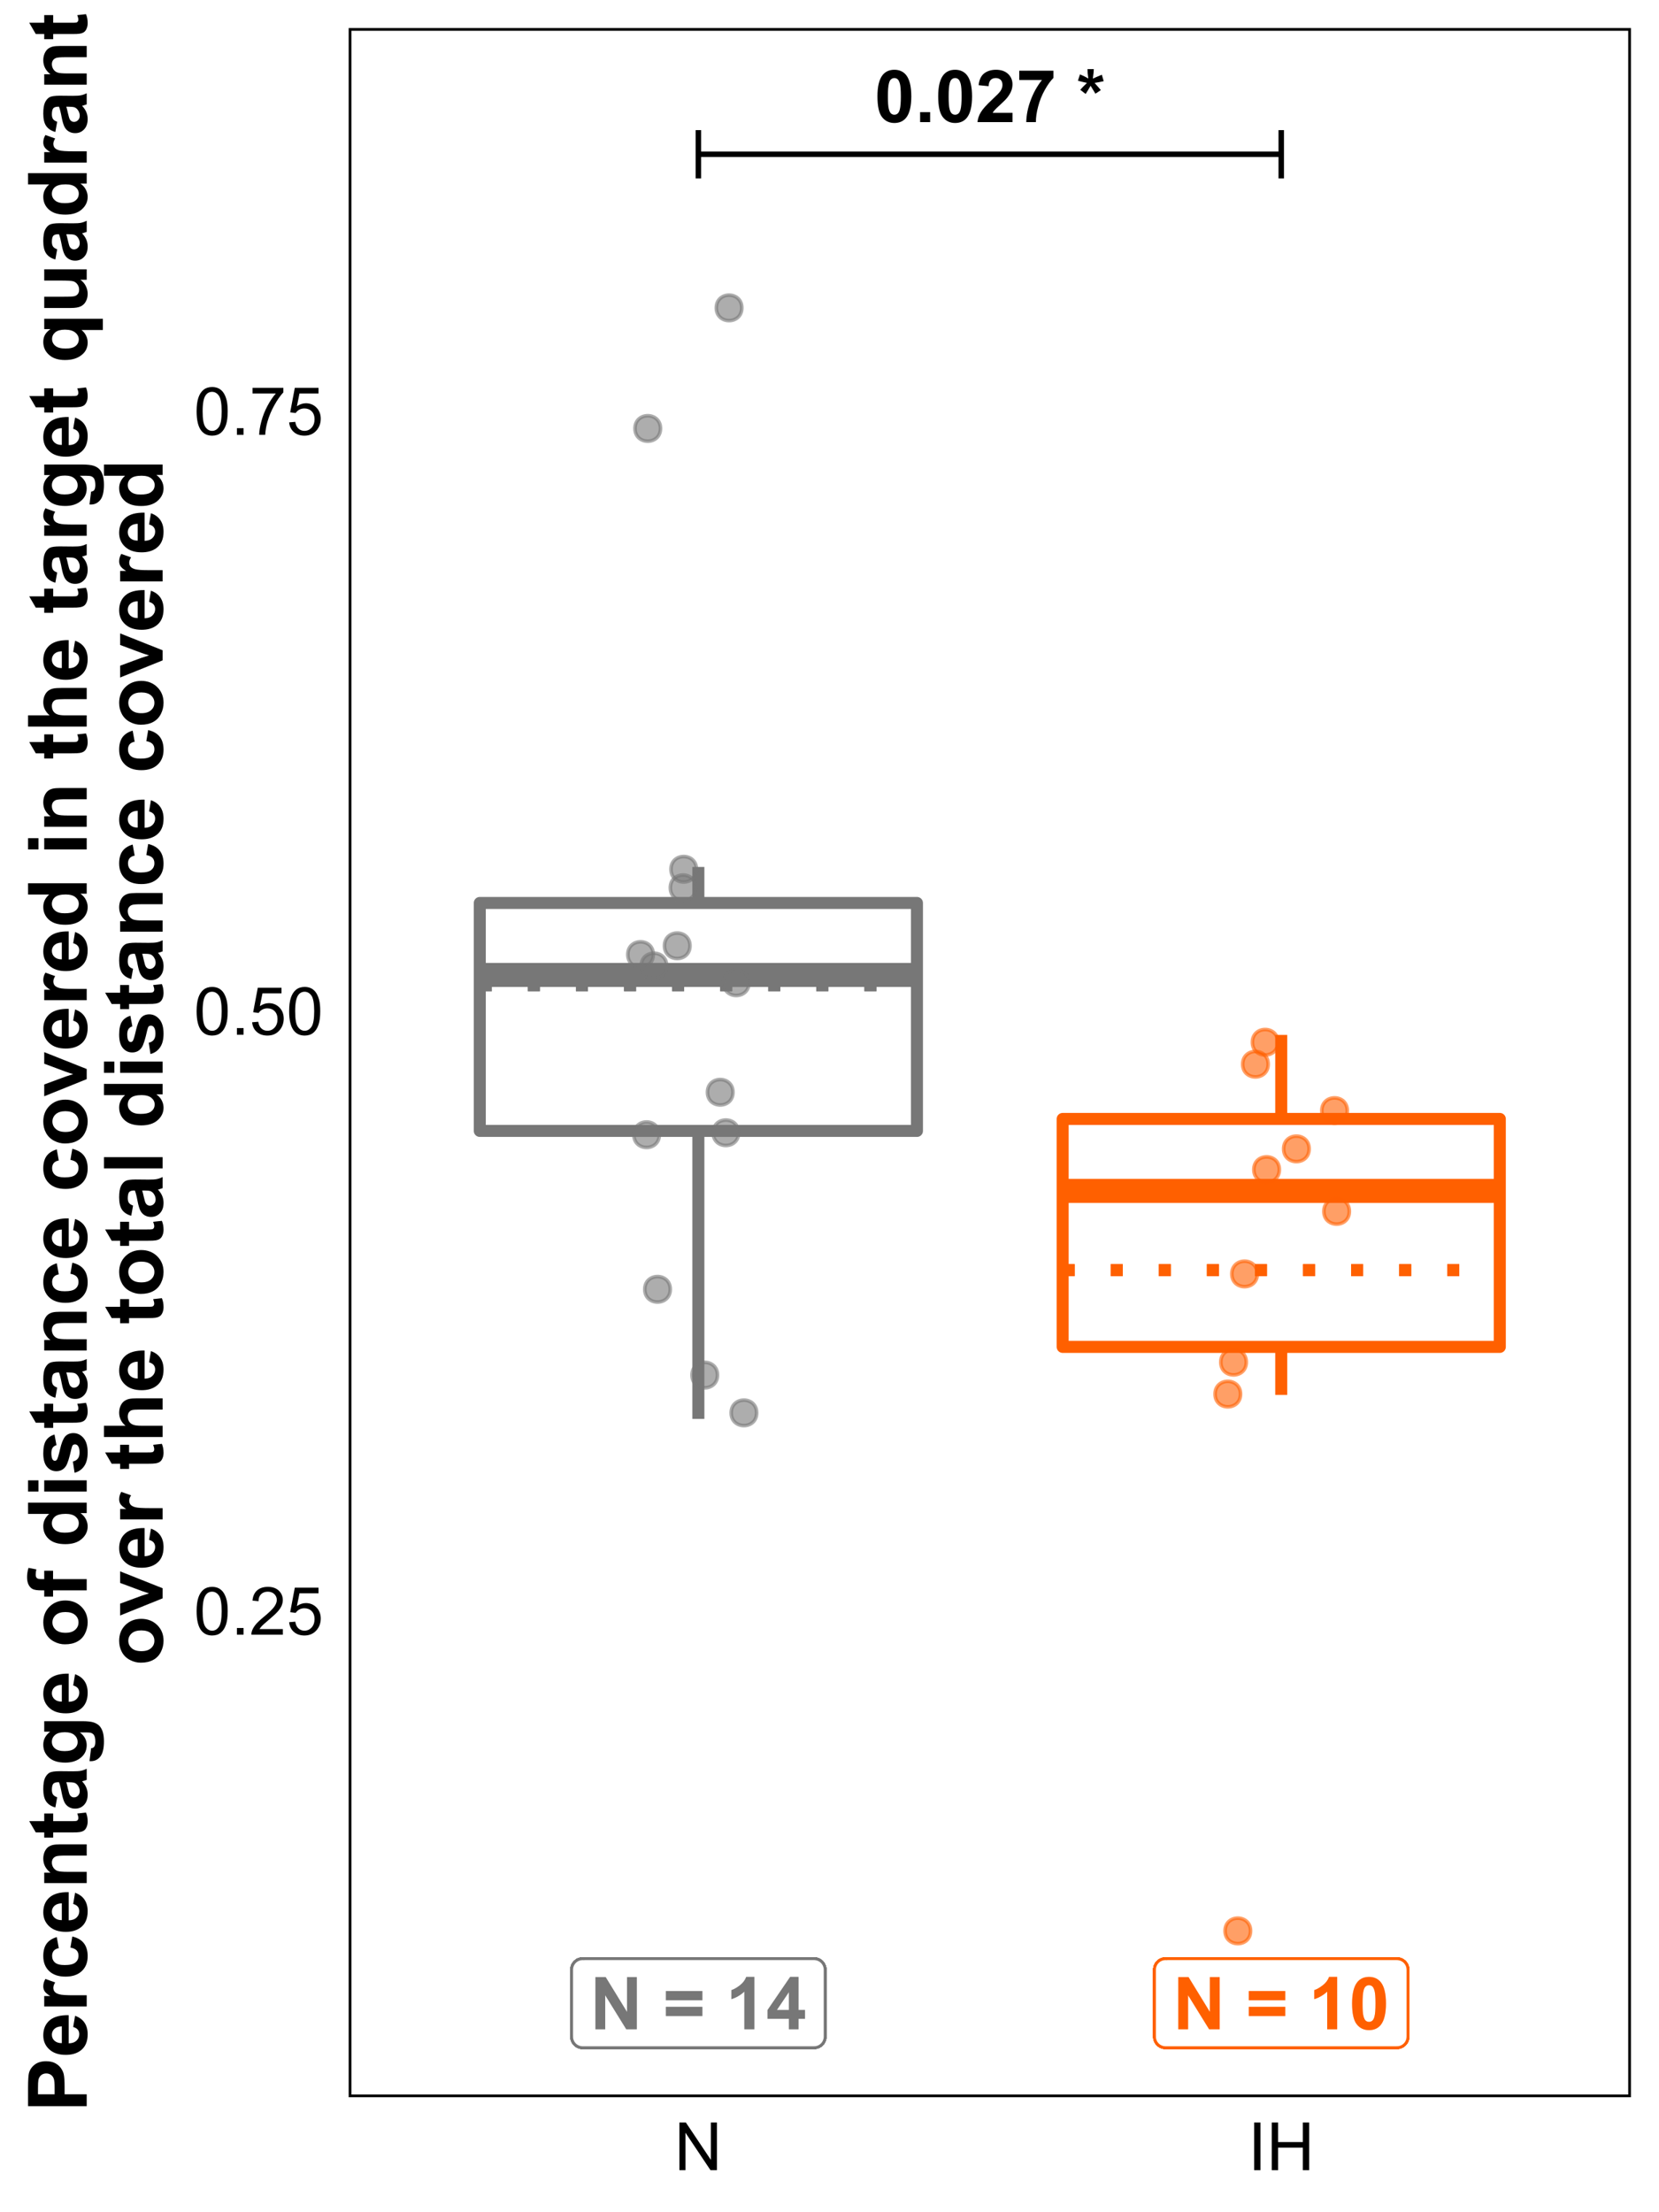 <?xml version="1.0" encoding="UTF-8"?>
<svg xmlns="http://www.w3.org/2000/svg" xmlns:xlink="http://www.w3.org/1999/xlink" width="324pt" height="432pt" viewBox="0 0 324 432" version="1.1">
<defs>
<g>
<symbol overflow="visible" id="glyph0-0">
<path style="stroke:none;" d="M 1.777 0 L 1.777 -8.891 L 8.891 -8.891 L 8.891 0 Z M 2 -0.223 L 8.668 -0.223 L 8.668 -8.668 L 2 -8.668 Z M 2 -0.223 "/>
</symbol>
<symbol overflow="visible" id="glyph0-1">
<path style="stroke:none;" d="M 3.902 -10.227 C 4.887 -10.223 5.656 -9.871 6.219 -9.168 C 6.875 -8.332 7.207 -6.949 7.211 -5.023 C 7.207 -3.094 6.875 -1.711 6.211 -0.867 C 5.656 -0.176 4.887 0.168 3.902 0.172 C 2.91 0.168 2.109 -0.207 1.508 -0.969 C 0.898 -1.727 0.598 -3.086 0.598 -5.043 C 0.598 -6.957 0.93 -8.336 1.598 -9.184 C 2.148 -9.875 2.918 -10.223 3.902 -10.227 Z M 3.902 -8.605 C 3.668 -8.602 3.457 -8.527 3.27 -8.379 C 3.082 -8.23 2.938 -7.961 2.84 -7.57 C 2.703 -7.066 2.637 -6.215 2.641 -5.023 C 2.637 -3.824 2.695 -3.004 2.82 -2.559 C 2.938 -2.109 3.09 -1.812 3.273 -1.668 C 3.457 -1.516 3.668 -1.441 3.902 -1.445 C 4.137 -1.441 4.348 -1.516 4.535 -1.668 C 4.719 -1.816 4.859 -2.086 4.965 -2.48 C 5.098 -2.977 5.168 -3.824 5.168 -5.023 C 5.168 -6.215 5.105 -7.035 4.988 -7.484 C 4.863 -7.93 4.711 -8.23 4.531 -8.379 C 4.344 -8.527 4.137 -8.602 3.902 -8.605 Z M 3.902 -8.605 "/>
</symbol>
<symbol overflow="visible" id="glyph0-2">
<path style="stroke:none;" d="M 1.02 0 L 1.02 -1.953 L 2.973 -1.953 L 2.973 0 Z M 1.02 0 "/>
</symbol>
<symbol overflow="visible" id="glyph0-3">
<path style="stroke:none;" d="M 7.195 -1.812 L 7.195 0 L 0.355 0 C 0.426 -0.684 0.648 -1.332 1.02 -1.945 C 1.391 -2.559 2.121 -3.371 3.215 -4.391 C 4.094 -5.207 4.633 -5.766 4.836 -6.059 C 5.102 -6.457 5.238 -6.855 5.238 -7.254 C 5.238 -7.688 5.121 -8.02 4.887 -8.254 C 4.652 -8.484 4.328 -8.602 3.918 -8.605 C 3.508 -8.602 3.184 -8.48 2.945 -8.238 C 2.703 -7.992 2.562 -7.582 2.527 -7.016 L 0.582 -7.211 C 0.695 -8.281 1.059 -9.051 1.672 -9.523 C 2.281 -9.988 3.047 -10.223 3.965 -10.227 C 4.969 -10.223 5.758 -9.953 6.332 -9.414 C 6.906 -8.871 7.195 -8.195 7.195 -7.391 C 7.195 -6.93 7.113 -6.496 6.949 -6.082 C 6.785 -5.668 6.523 -5.23 6.168 -4.777 C 5.93 -4.473 5.504 -4.043 4.887 -3.48 C 4.27 -2.914 3.879 -2.539 3.719 -2.355 C 3.551 -2.168 3.418 -1.984 3.32 -1.812 Z M 7.195 -1.812 "/>
</symbol>
<symbol overflow="visible" id="glyph0-4">
<path style="stroke:none;" d="M 0.605 -8.23 L 0.605 -10.043 L 7.281 -10.043 L 7.281 -8.629 C 6.727 -8.086 6.164 -7.309 5.598 -6.293 C 5.027 -5.277 4.594 -4.199 4.297 -3.059 C 3.992 -1.918 3.848 -0.898 3.855 0 L 1.973 0 C 2 -1.406 2.289 -2.84 2.844 -4.305 C 3.391 -5.766 4.125 -7.074 5.043 -8.23 Z M 0.605 -8.23 "/>
</symbol>
<symbol overflow="visible" id="glyph0-5">
<path style="stroke:none;" d=""/>
</symbol>
<symbol overflow="visible" id="glyph0-6">
<path style="stroke:none;" d="M 1.703 -5.5 L 0.652 -6.312 C 0.98 -6.688 1.328 -7.047 1.695 -7.391 C 1.836 -7.523 1.926 -7.613 1.965 -7.656 C 1.848 -7.672 1.52 -7.746 0.973 -7.883 C 0.578 -7.977 0.316 -8.051 0.195 -8.098 L 0.605 -9.32 C 1.207 -9.074 1.75 -8.805 2.23 -8.508 C 2.117 -9.262 2.062 -9.875 2.062 -10.355 L 3.301 -10.355 C 3.297 -10.016 3.234 -9.398 3.113 -8.496 C 3.199 -8.531 3.398 -8.621 3.711 -8.766 C 4.125 -8.953 4.512 -9.113 4.863 -9.254 L 5.23 -7.996 C 4.715 -7.875 4.121 -7.762 3.445 -7.656 L 4.277 -6.719 C 4.441 -6.527 4.574 -6.371 4.676 -6.25 L 3.613 -5.551 L 2.676 -7.098 C 2.391 -6.594 2.066 -6.062 1.703 -5.5 Z M 1.703 -5.5 "/>
</symbol>
<symbol overflow="visible" id="glyph0-7">
<path style="stroke:none;" d="M 1.055 0 L 1.055 -10.184 L 3.055 -10.184 L 7.223 -3.383 L 7.223 -10.184 L 9.133 -10.184 L 9.133 0 L 7.07 0 L 2.965 -6.641 L 2.965 0 Z M 1.055 0 "/>
</symbol>
<symbol overflow="visible" id="glyph0-8">
<path style="stroke:none;" d="M 0.59 -5.668 L 0.59 -7.461 L 7.711 -7.461 L 7.711 -5.668 Z M 0.59 -2.586 L 0.59 -4.383 L 7.711 -4.383 L 7.711 -2.586 Z M 0.59 -2.586 "/>
</symbol>
<symbol overflow="visible" id="glyph0-9">
<path style="stroke:none;" d="M 5.598 0 L 3.648 0 L 3.648 -7.355 C 2.934 -6.684 2.094 -6.191 1.125 -5.875 L 1.125 -7.648 C 1.633 -7.812 2.184 -8.129 2.785 -8.594 C 3.379 -9.059 3.789 -9.602 4.016 -10.227 L 5.598 -10.227 Z M 5.598 0 "/>
</symbol>
<symbol overflow="visible" id="glyph0-10">
<path style="stroke:none;" d="M 4.434 0 L 4.434 -2.051 L 0.266 -2.051 L 0.266 -3.758 L 4.684 -10.227 L 6.32 -10.227 L 6.32 -3.766 L 7.586 -3.766 L 7.586 -2.051 L 6.32 -2.051 L 6.32 0 Z M 4.434 -3.766 L 4.434 -7.246 L 2.09 -3.766 Z M 4.434 -3.766 "/>
</symbol>
<symbol overflow="visible" id="glyph1-0">
<path style="stroke:none;" d="M 1.625 0 L 1.625 -8.125 L 8.125 -8.125 L 8.125 0 Z M 1.828 -0.203 L 7.922 -0.203 L 7.922 -7.922 L 1.828 -7.922 Z M 1.828 -0.203 "/>
</symbol>
<symbol overflow="visible" id="glyph1-1">
<path style="stroke:none;" d="M 0.539 -4.59 C 0.539 -5.684 0.652 -6.57 0.879 -7.242 C 1.105 -7.914 1.441 -8.43 1.887 -8.797 C 2.332 -9.156 2.895 -9.34 3.574 -9.344 C 4.074 -9.34 4.512 -9.238 4.887 -9.043 C 5.262 -8.84 5.57 -8.551 5.82 -8.172 C 6.062 -7.793 6.258 -7.332 6.398 -6.789 C 6.539 -6.242 6.609 -5.508 6.609 -4.59 C 6.609 -3.496 6.496 -2.617 6.27 -1.945 C 6.043 -1.273 5.707 -0.754 5.262 -0.387 C 4.816 -0.023 4.254 0.156 3.574 0.16 C 2.676 0.156 1.969 -0.16 1.461 -0.805 C 0.844 -1.578 0.539 -2.84 0.539 -4.59 Z M 1.715 -4.59 C 1.711 -3.059 1.891 -2.043 2.25 -1.539 C 2.605 -1.031 3.047 -0.777 3.574 -0.781 C 4.098 -0.777 4.535 -1.031 4.895 -1.543 C 5.25 -2.047 5.43 -3.062 5.434 -4.59 C 5.43 -6.117 5.25 -7.137 4.895 -7.641 C 4.535 -8.145 4.094 -8.395 3.562 -8.398 C 3.035 -8.395 2.613 -8.172 2.305 -7.73 C 1.906 -7.16 1.711 -6.113 1.715 -4.59 Z M 1.715 -4.59 "/>
</symbol>
<symbol overflow="visible" id="glyph1-2">
<path style="stroke:none;" d="M 1.18 0 L 1.18 -1.301 L 2.48 -1.301 L 2.48 0 Z M 1.18 0 "/>
</symbol>
<symbol overflow="visible" id="glyph1-3">
<path style="stroke:none;" d="M 6.543 -1.098 L 6.543 0 L 0.395 0 C 0.383 -0.273 0.43 -0.535 0.527 -0.793 C 0.684 -1.207 0.934 -1.621 1.277 -2.031 C 1.621 -2.434 2.117 -2.902 2.773 -3.441 C 3.781 -4.266 4.465 -4.922 4.824 -5.41 C 5.176 -5.891 5.355 -6.352 5.359 -6.785 C 5.355 -7.238 5.191 -7.617 4.871 -7.93 C 4.543 -8.238 4.121 -8.395 3.605 -8.398 C 3.051 -8.395 2.613 -8.23 2.285 -7.902 C 1.953 -7.57 1.785 -7.113 1.785 -6.531 L 0.609 -6.652 C 0.688 -7.523 0.988 -8.191 1.516 -8.652 C 2.039 -9.109 2.746 -9.34 3.633 -9.344 C 4.523 -9.34 5.227 -9.094 5.75 -8.602 C 6.266 -8.105 6.527 -7.492 6.531 -6.762 C 6.527 -6.387 6.449 -6.02 6.301 -5.66 C 6.145 -5.301 5.895 -4.922 5.543 -4.523 C 5.191 -4.125 4.602 -3.578 3.781 -2.887 C 3.094 -2.309 2.656 -1.918 2.461 -1.715 C 2.266 -1.508 2.105 -1.301 1.98 -1.098 Z M 6.543 -1.098 "/>
</symbol>
<symbol overflow="visible" id="glyph1-4">
<path style="stroke:none;" d="M 0.539 -2.438 L 1.738 -2.539 C 1.824 -1.953 2.031 -1.516 2.355 -1.223 C 2.68 -0.926 3.07 -0.777 3.531 -0.781 C 4.078 -0.777 4.543 -0.984 4.926 -1.402 C 5.305 -1.812 5.496 -2.363 5.496 -3.055 C 5.496 -3.703 5.312 -4.219 4.945 -4.594 C 4.578 -4.969 4.098 -5.156 3.512 -5.16 C 3.137 -5.156 2.805 -5.074 2.512 -4.91 C 2.215 -4.742 1.984 -4.523 1.816 -4.258 L 0.742 -4.398 L 1.645 -9.18 L 6.273 -9.18 L 6.273 -8.086 L 2.559 -8.086 L 2.055 -5.586 C 2.613 -5.973 3.199 -6.168 3.816 -6.172 C 4.625 -6.168 5.312 -5.887 5.871 -5.324 C 6.43 -4.758 6.707 -4.035 6.711 -3.156 C 6.707 -2.309 6.461 -1.582 5.973 -0.973 C 5.371 -0.219 4.559 0.156 3.531 0.16 C 2.68 0.156 1.988 -0.078 1.453 -0.551 C 0.918 -1.023 0.613 -1.652 0.539 -2.438 Z M 0.539 -2.438 "/>
</symbol>
<symbol overflow="visible" id="glyph1-5">
<path style="stroke:none;" d="M 0.617 -8.086 L 0.617 -9.184 L 6.641 -9.184 L 6.641 -8.297 C 6.043 -7.664 5.457 -6.824 4.875 -5.781 C 4.293 -4.734 3.844 -3.66 3.531 -2.559 C 3.301 -1.777 3.152 -0.926 3.09 0 L 1.918 0 C 1.926 -0.73 2.07 -1.613 2.348 -2.652 C 2.621 -3.688 3.016 -4.688 3.531 -5.652 C 4.043 -6.613 4.59 -7.426 5.172 -8.086 Z M 0.617 -8.086 "/>
</symbol>
<symbol overflow="visible" id="glyph1-6">
<path style="stroke:none;" d="M 0.992 0 L 0.992 -9.305 L 2.254 -9.305 L 7.141 -2 L 7.141 -9.305 L 8.32 -9.305 L 8.32 0 L 7.059 0 L 2.172 -7.312 L 2.172 0 Z M 0.992 0 "/>
</symbol>
<symbol overflow="visible" id="glyph1-7">
<path style="stroke:none;" d="M 1.211 0 L 1.211 -9.305 L 2.445 -9.305 L 2.445 0 Z M 1.211 0 "/>
</symbol>
<symbol overflow="visible" id="glyph1-8">
<path style="stroke:none;" d="M 1.039 0 L 1.039 -9.305 L 2.273 -9.305 L 2.273 -5.484 L 7.109 -5.484 L 7.109 -9.305 L 8.34 -9.305 L 8.34 0 L 7.109 0 L 7.109 -4.387 L 2.273 -4.387 L 2.273 0 Z M 1.039 0 "/>
</symbol>
<symbol overflow="visible" id="glyph2-0">
<path style="stroke:none;" d="M 0 -2 L -10 -2 L -10 -10 L 0 -10 Z M -0.25 -2.25 L -0.25 -9.75 L -9.75 -9.75 L -9.75 -2.25 Z M -0.25 -2.25 "/>
</symbol>
<symbol overflow="visible" id="glyph2-1">
<path style="stroke:none;" d="M 0 -1.164 L -11.453 -1.164 L -11.453 -4.875 C -11.449 -6.281 -11.391 -7.195 -11.281 -7.625 C -11.105 -8.277 -10.734 -8.828 -10.16 -9.273 C -9.582 -9.715 -8.836 -9.938 -7.93 -9.938 C -7.223 -9.938 -6.633 -9.809 -6.156 -9.555 C -5.676 -9.297 -5.301 -8.973 -5.027 -8.582 C -4.754 -8.188 -4.57 -7.789 -4.484 -7.383 C -4.371 -6.828 -4.316 -6.027 -4.32 -4.984 L -4.32 -3.477 L 0 -3.477 Z M -9.516 -3.477 L -6.266 -3.477 L -6.266 -4.742 C -6.262 -5.648 -6.324 -6.258 -6.445 -6.57 C -6.562 -6.875 -6.75 -7.117 -7.008 -7.293 C -7.262 -7.465 -7.559 -7.551 -7.898 -7.555 C -8.312 -7.551 -8.656 -7.43 -8.93 -7.188 C -9.199 -6.941 -9.367 -6.633 -9.438 -6.258 C -9.488 -5.98 -9.516 -5.426 -9.516 -4.594 Z M -9.516 -3.477 "/>
</symbol>
<symbol overflow="visible" id="glyph2-2">
<path style="stroke:none;" d="M -2.641 -5.953 L -2.273 -8.141 C -1.469 -7.855 -0.855 -7.414 -0.441 -6.809 C -0.02 -6.199 0.188 -5.438 0.188 -4.531 C 0.188 -3.086 -0.281 -2.02 -1.227 -1.328 C -1.977 -0.777 -2.93 -0.504 -4.086 -0.508 C -5.457 -0.504 -6.535 -0.863 -7.316 -1.586 C -8.094 -2.301 -8.484 -3.211 -8.484 -4.312 C -8.484 -5.547 -8.074 -6.52 -7.262 -7.234 C -6.441 -7.945 -5.195 -8.285 -3.516 -8.258 L -3.516 -2.758 C -2.863 -2.77 -2.355 -2.945 -1.996 -3.289 C -1.633 -3.625 -1.453 -4.047 -1.453 -4.555 C -1.453 -4.895 -1.547 -5.184 -1.734 -5.422 C -1.922 -5.652 -2.223 -5.832 -2.641 -5.953 Z M -4.859 -6.078 C -5.492 -6.059 -5.977 -5.895 -6.309 -5.586 C -6.637 -5.27 -6.801 -4.891 -6.805 -4.445 C -6.801 -3.965 -6.629 -3.57 -6.281 -3.258 C -5.93 -2.945 -5.453 -2.789 -4.859 -2.797 Z M -4.859 -6.078 "/>
</symbol>
<symbol overflow="visible" id="glyph2-3">
<path style="stroke:none;" d="M 0 -3.25 L 0 -1.055 L -8.297 -1.055 L -8.297 -3.094 L -7.117 -3.094 C -7.672 -3.441 -8.039 -3.754 -8.219 -4.035 C -8.395 -4.312 -8.484 -4.629 -8.484 -4.984 C -8.484 -5.48 -8.344 -5.961 -8.07 -6.43 L -6.156 -5.75 C -6.395 -5.375 -6.516 -5.031 -6.516 -4.719 C -6.516 -4.406 -6.43 -4.148 -6.262 -3.938 C -6.09 -3.723 -5.785 -3.555 -5.344 -3.434 C -4.898 -3.309 -3.969 -3.246 -2.562 -3.25 Z M 0 -3.25 "/>
</symbol>
<symbol overflow="visible" id="glyph2-4">
<path style="stroke:none;" d="M -5.844 -8.383 L -5.453 -6.219 C -5.883 -6.141 -6.207 -5.977 -6.43 -5.723 C -6.645 -5.461 -6.754 -5.125 -6.758 -4.719 C -6.754 -4.168 -6.566 -3.734 -6.191 -3.41 C -5.812 -3.082 -5.18 -2.918 -4.297 -2.922 C -3.309 -2.918 -2.613 -3.082 -2.211 -3.418 C -1.801 -3.746 -1.598 -4.191 -1.602 -4.75 C -1.598 -5.164 -1.719 -5.504 -1.957 -5.773 C -2.191 -6.035 -2.598 -6.223 -3.18 -6.336 L -2.812 -8.492 C -1.82 -8.266 -1.07 -7.836 -0.57 -7.203 C -0.062 -6.562 0.188 -5.711 0.188 -4.648 C 0.188 -3.43 -0.195 -2.465 -0.961 -1.746 C -1.727 -1.023 -2.785 -0.66 -4.141 -0.664 C -5.508 -0.66 -6.574 -1.023 -7.34 -1.75 C -8.102 -2.473 -8.484 -3.453 -8.484 -4.688 C -8.484 -5.695 -8.266 -6.496 -7.832 -7.098 C -7.395 -7.691 -6.73 -8.121 -5.844 -8.383 Z M -5.844 -8.383 "/>
</symbol>
<symbol overflow="visible" id="glyph2-5">
<path style="stroke:none;" d="M 0 -8.695 L 0 -6.5 L -4.234 -6.5 C -5.129 -6.496 -5.707 -6.449 -5.973 -6.359 C -6.23 -6.262 -6.438 -6.109 -6.586 -5.902 C -6.73 -5.688 -6.801 -5.434 -6.805 -5.141 C -6.801 -4.758 -6.699 -4.418 -6.492 -4.117 C -6.281 -3.812 -6.004 -3.605 -5.664 -3.496 C -5.316 -3.383 -4.68 -3.328 -3.758 -3.328 L 0 -3.328 L 0 -1.133 L -8.297 -1.133 L -8.297 -3.172 L -7.078 -3.172 C -8.016 -3.891 -8.484 -4.805 -8.484 -5.906 C -8.484 -6.391 -8.395 -6.832 -8.223 -7.234 C -8.043 -7.633 -7.82 -7.938 -7.555 -8.145 C -7.281 -8.348 -6.977 -8.488 -6.633 -8.574 C -6.289 -8.652 -5.797 -8.695 -5.156 -8.695 Z M 0 -8.695 "/>
</symbol>
<symbol overflow="visible" id="glyph2-6">
<path style="stroke:none;" d="M -8.297 -4.953 L -6.547 -4.953 L -6.547 -3.453 L -3.203 -3.453 C -2.523 -3.449 -2.129 -3.465 -2.02 -3.496 C -1.906 -3.523 -1.812 -3.59 -1.742 -3.691 C -1.664 -3.793 -1.629 -3.914 -1.633 -4.062 C -1.629 -4.262 -1.699 -4.559 -1.844 -4.945 L -0.141 -5.133 C 0.078 -4.621 0.188 -4.043 0.188 -3.398 C 0.188 -3 0.121 -2.641 -0.012 -2.328 C -0.145 -2.008 -0.316 -1.777 -0.527 -1.629 C -0.738 -1.48 -1.023 -1.375 -1.383 -1.32 C -1.637 -1.27 -2.152 -1.246 -2.93 -1.25 L -6.547 -1.25 L -6.547 -0.242 L -8.297 -0.242 L -8.297 -1.25 L -9.945 -1.25 L -11.227 -3.453 L -8.297 -3.453 Z M -8.297 -4.953 "/>
</symbol>
<symbol overflow="visible" id="glyph2-7">
<path style="stroke:none;" d="M -5.766 -2.789 L -6.125 -0.797 C -6.922 -1.02 -7.516 -1.402 -7.906 -1.953 C -8.289 -2.496 -8.484 -3.309 -8.484 -4.391 C -8.484 -5.367 -8.367 -6.098 -8.137 -6.578 C -7.902 -7.055 -7.609 -7.391 -7.254 -7.59 C -6.895 -7.781 -6.238 -7.879 -5.289 -7.883 L -2.727 -7.859 C -1.992 -7.855 -1.457 -7.891 -1.113 -7.965 C -0.766 -8.031 -0.395 -8.164 0 -8.359 L 0 -6.188 C -0.145 -6.129 -0.359 -6.059 -0.648 -5.977 C -0.777 -5.938 -0.863 -5.91 -0.906 -5.898 C -0.539 -5.52 -0.266 -5.117 -0.086 -4.695 C 0.098 -4.266 0.188 -3.812 0.188 -3.328 C 0.188 -2.473 -0.043 -1.797 -0.508 -1.309 C -0.969 -0.812 -1.555 -0.566 -2.266 -0.57 C -2.73 -0.566 -3.148 -0.68 -3.52 -0.906 C -3.883 -1.129 -4.164 -1.441 -4.363 -1.848 C -4.555 -2.246 -4.727 -2.828 -4.875 -3.594 C -5.066 -4.617 -5.246 -5.328 -5.414 -5.727 L -5.633 -5.727 C -6.051 -5.723 -6.352 -5.621 -6.535 -5.414 C -6.711 -5.203 -6.801 -4.809 -6.805 -4.234 C -6.801 -3.84 -6.727 -3.535 -6.574 -3.32 C -6.418 -3.098 -6.148 -2.922 -5.766 -2.789 Z M -3.984 -5.727 C -3.891 -5.441 -3.777 -4.996 -3.648 -4.391 C -3.516 -3.777 -3.387 -3.379 -3.266 -3.195 C -3.059 -2.906 -2.801 -2.766 -2.492 -2.766 C -2.18 -2.766 -1.914 -2.879 -1.695 -3.109 C -1.469 -3.336 -1.359 -3.629 -1.359 -3.984 C -1.359 -4.379 -1.488 -4.754 -1.75 -5.117 C -1.945 -5.379 -2.188 -5.555 -2.477 -5.641 C -2.66 -5.695 -3.016 -5.723 -3.547 -5.727 Z M -3.984 -5.727 "/>
</symbol>
<symbol overflow="visible" id="glyph2-8">
<path style="stroke:none;" d="M 0.547 -0.945 L 0.852 -3.453 C 1.141 -3.492 1.344 -3.59 1.453 -3.742 C 1.609 -3.949 1.688 -4.277 1.688 -4.727 C 1.688 -5.297 1.602 -5.727 1.43 -6.016 C 1.312 -6.207 1.125 -6.352 0.875 -6.453 C 0.688 -6.516 0.355 -6.551 -0.133 -6.555 L -1.344 -6.555 C -0.445 -5.895 0 -5.066 0 -4.07 C 0 -2.953 -0.469 -2.07 -1.414 -1.422 C -2.156 -0.91 -3.086 -0.656 -4.195 -0.656 C -5.586 -0.656 -6.648 -0.988 -7.383 -1.66 C -8.117 -2.324 -8.484 -3.156 -8.484 -4.156 C -8.484 -5.18 -8.031 -6.027 -7.133 -6.695 L -8.297 -6.695 L -8.297 -8.75 L -0.852 -8.75 C 0.129 -8.746 0.855 -8.668 1.344 -8.508 C 1.824 -8.344 2.207 -8.117 2.484 -7.828 C 2.758 -7.535 2.973 -7.145 3.133 -6.66 C 3.285 -6.172 3.363 -5.555 3.367 -4.812 C 3.363 -3.402 3.121 -2.406 2.645 -1.82 C 2.16 -1.23 1.551 -0.938 0.812 -0.938 C 0.738 -0.938 0.648 -0.938 0.547 -0.945 Z M -4.32 -2.906 C -3.438 -2.906 -2.793 -3.074 -2.387 -3.418 C -1.973 -3.754 -1.77 -4.176 -1.773 -4.68 C -1.77 -5.215 -1.98 -5.668 -2.402 -6.039 C -2.82 -6.406 -3.441 -6.59 -4.266 -6.594 C -5.125 -6.59 -5.762 -6.414 -6.18 -6.062 C -6.594 -5.707 -6.801 -5.258 -6.805 -4.719 C -6.801 -4.188 -6.598 -3.754 -6.191 -3.418 C -5.781 -3.074 -5.156 -2.906 -4.32 -2.906 Z M -4.32 -2.906 "/>
</symbol>
<symbol overflow="visible" id="glyph2-9">
<path style="stroke:none;" d="M -4.266 -0.641 C -4.992 -0.637 -5.695 -0.816 -6.383 -1.18 C -7.062 -1.535 -7.586 -2.047 -7.945 -2.707 C -8.305 -3.363 -8.484 -4.098 -8.484 -4.914 C -8.484 -6.168 -8.074 -7.195 -7.262 -8 C -6.441 -8.797 -5.414 -9.199 -4.172 -9.203 C -2.914 -9.199 -1.871 -8.793 -1.051 -7.988 C -0.223 -7.176 0.188 -6.156 0.188 -4.93 C 0.188 -4.164 0.016 -3.441 -0.328 -2.754 C -0.672 -2.062 -1.176 -1.535 -1.84 -1.18 C -2.504 -0.816 -3.312 -0.637 -4.266 -0.641 Z M -4.148 -2.891 C -3.324 -2.887 -2.691 -3.082 -2.258 -3.477 C -1.816 -3.863 -1.598 -4.348 -1.602 -4.922 C -1.598 -5.492 -1.816 -5.973 -2.258 -6.363 C -2.691 -6.75 -3.328 -6.941 -4.164 -6.945 C -4.973 -6.941 -5.598 -6.75 -6.039 -6.363 C -6.473 -5.973 -6.691 -5.492 -6.695 -4.922 C -6.691 -4.348 -6.473 -3.863 -6.039 -3.477 C -5.598 -3.082 -4.969 -2.887 -4.148 -2.891 Z M -4.148 -2.891 "/>
</symbol>
<symbol overflow="visible" id="glyph2-10">
<path style="stroke:none;" d="M -8.297 -0.188 L -8.297 -1.406 L -8.922 -1.406 C -9.617 -1.406 -10.137 -1.48 -10.484 -1.629 C -10.824 -1.777 -11.105 -2.051 -11.324 -2.449 C -11.539 -2.848 -11.648 -3.352 -11.648 -3.961 C -11.648 -4.586 -11.555 -5.195 -11.367 -5.797 L -9.836 -5.5 C -9.918 -5.148 -9.961 -4.812 -9.961 -4.492 C -9.961 -4.172 -9.887 -3.945 -9.738 -3.809 C -9.59 -3.668 -9.305 -3.598 -8.883 -3.602 L -8.297 -3.602 L -8.297 -5.242 L -6.57 -5.242 L -6.57 -3.602 L 0 -3.602 L 0 -1.406 L -6.57 -1.406 L -6.57 -0.188 Z M -8.297 -0.188 "/>
</symbol>
<symbol overflow="visible" id="glyph2-11">
<path style="stroke:none;" d="M 0 -8.758 L 0 -6.719 L -1.219 -6.719 C -0.742 -6.379 -0.387 -5.98 -0.16 -5.52 C 0.074 -5.059 0.188 -4.594 0.188 -4.125 C 0.188 -3.172 -0.195 -2.355 -0.965 -1.676 C -1.73 -0.996 -2.801 -0.656 -4.18 -0.656 C -5.582 -0.656 -6.652 -0.984 -7.387 -1.648 C -8.117 -2.305 -8.484 -3.141 -8.484 -4.156 C -8.484 -5.078 -8.098 -5.883 -7.328 -6.562 L -11.453 -6.562 L -11.453 -8.758 Z M -4.328 -2.898 C -3.441 -2.895 -2.801 -3.016 -2.406 -3.266 C -1.832 -3.617 -1.547 -4.113 -1.547 -4.75 C -1.547 -5.254 -1.762 -5.684 -2.191 -6.039 C -2.621 -6.391 -3.262 -6.566 -4.117 -6.57 C -5.066 -6.566 -5.754 -6.395 -6.176 -6.055 C -6.594 -5.707 -6.801 -5.27 -6.805 -4.734 C -6.801 -4.211 -6.594 -3.773 -6.184 -3.426 C -5.766 -3.07 -5.148 -2.895 -4.328 -2.898 Z M -4.328 -2.898 "/>
</symbol>
<symbol overflow="visible" id="glyph2-12">
<path style="stroke:none;" d="M -9.422 -1.148 L -11.453 -1.148 L -11.453 -3.344 L -9.422 -3.344 Z M 0 -1.148 L -8.297 -1.148 L -8.297 -3.344 L 0 -3.344 Z M 0 -1.148 "/>
</symbol>
<symbol overflow="visible" id="glyph2-13">
<path style="stroke:none;" d="M -2.367 -0.375 L -2.703 -2.578 C -2.273 -2.672 -1.949 -2.859 -1.73 -3.148 C -1.504 -3.43 -1.395 -3.832 -1.398 -4.352 C -1.395 -4.918 -1.5 -5.344 -1.711 -5.633 C -1.855 -5.82 -2.051 -5.918 -2.297 -5.922 C -2.461 -5.918 -2.598 -5.867 -2.711 -5.766 C -2.812 -5.656 -2.91 -5.41 -3 -5.031 C -3.391 -3.258 -3.746 -2.137 -4.07 -1.664 C -4.516 -1.008 -5.137 -0.68 -5.938 -0.68 C -6.652 -0.68 -7.258 -0.961 -7.75 -1.531 C -8.238 -2.094 -8.484 -2.977 -8.484 -4.172 C -8.484 -5.305 -8.297 -6.148 -7.93 -6.703 C -7.555 -7.254 -7.008 -7.633 -6.289 -7.844 L -5.906 -5.773 C -6.227 -5.68 -6.473 -5.512 -6.648 -5.27 C -6.816 -5.02 -6.902 -4.668 -6.906 -4.211 C -6.902 -3.629 -6.82 -3.215 -6.664 -2.969 C -6.547 -2.801 -6.398 -2.719 -6.219 -2.719 C -6.059 -2.719 -5.926 -2.789 -5.82 -2.938 C -5.672 -3.133 -5.469 -3.816 -5.203 -4.988 C -4.938 -6.152 -4.609 -6.969 -4.227 -7.438 C -3.832 -7.891 -3.289 -8.121 -2.594 -8.125 C -1.832 -8.121 -1.18 -7.805 -0.633 -7.172 C -0.086 -6.535 0.188 -5.594 0.188 -4.352 C 0.188 -3.219 -0.039 -2.324 -0.5 -1.668 C -0.953 -1.008 -1.578 -0.578 -2.367 -0.375 Z M -2.367 -0.375 "/>
</symbol>
<symbol overflow="visible" id="glyph2-14">
<path style="stroke:none;" d="M 0 -3.43 L -8.297 -0.086 L -8.297 -2.391 L -4.062 -3.953 L -2.648 -4.406 C -3.008 -4.523 -3.242 -4.598 -3.359 -4.633 C -3.59 -4.703 -3.824 -4.781 -4.062 -4.867 L -8.297 -6.445 L -8.297 -8.703 L 0 -5.406 Z M 0 -3.43 "/>
</symbol>
<symbol overflow="visible" id="glyph2-15">
<path style="stroke:none;" d="M -11.453 -3.336 L -7.242 -3.336 C -8.07 -4.039 -8.484 -4.887 -8.484 -5.875 C -8.484 -6.379 -8.391 -6.836 -8.203 -7.242 C -8.016 -7.648 -7.773 -7.953 -7.484 -8.16 C -7.188 -8.363 -6.867 -8.504 -6.516 -8.582 C -6.16 -8.656 -5.609 -8.695 -4.867 -8.695 L 0 -8.695 L 0 -6.5 L -4.383 -6.5 C -5.25 -6.496 -5.801 -6.457 -6.039 -6.375 C -6.27 -6.289 -6.457 -6.141 -6.598 -5.934 C -6.734 -5.719 -6.801 -5.453 -6.805 -5.141 C -6.801 -4.773 -6.715 -4.449 -6.539 -4.164 C -6.359 -3.875 -6.09 -3.664 -5.738 -3.535 C -5.379 -3.398 -4.852 -3.332 -4.156 -3.336 L 0 -3.336 L 0 -1.141 L -11.453 -1.141 Z M -11.453 -3.336 "/>
</symbol>
<symbol overflow="visible" id="glyph2-16">
<path style="stroke:none;" d="M 3.156 -6.57 L -1.016 -6.57 C -0.641 -6.281 -0.348 -5.926 -0.137 -5.5 C 0.082 -5.07 0.188 -4.609 0.188 -4.117 C 0.188 -3.172 -0.164 -2.395 -0.875 -1.789 C -1.699 -1.066 -2.824 -0.707 -4.242 -0.711 C -5.574 -0.707 -6.613 -1.047 -7.363 -1.723 C -8.109 -2.395 -8.484 -3.23 -8.484 -4.234 C -8.484 -4.785 -8.367 -5.262 -8.133 -5.668 C -7.898 -6.066 -7.543 -6.426 -7.07 -6.742 L -8.297 -6.742 L -8.297 -8.766 L 3.156 -8.766 Z M -4.25 -6.641 C -5.094 -6.637 -5.727 -6.465 -6.145 -6.121 C -6.555 -5.773 -6.762 -5.34 -6.766 -4.82 C -6.762 -4.285 -6.551 -3.84 -6.133 -3.488 C -5.707 -3.129 -5.039 -2.953 -4.125 -2.953 C -3.211 -2.953 -2.551 -3.125 -2.152 -3.469 C -1.746 -3.812 -1.547 -4.234 -1.547 -4.742 C -1.547 -5.242 -1.773 -5.688 -2.227 -6.07 C -2.68 -6.449 -3.352 -6.637 -4.25 -6.641 Z M -4.25 -6.641 "/>
</symbol>
<symbol overflow="visible" id="glyph2-17">
<path style="stroke:none;" d="M 0 -6.609 L -1.242 -6.609 C -0.797 -6.305 -0.445 -5.906 -0.195 -5.418 C 0.062 -4.922 0.188 -4.402 0.188 -3.859 C 0.188 -3.301 0.066 -2.801 -0.18 -2.359 C -0.422 -1.914 -0.766 -1.594 -1.211 -1.398 C -1.652 -1.199 -2.266 -1.102 -3.047 -1.102 L -8.297 -1.102 L -8.297 -3.297 L -4.484 -3.297 C -3.312 -3.293 -2.598 -3.332 -2.34 -3.418 C -2.074 -3.496 -1.867 -3.645 -1.715 -3.859 C -1.559 -4.07 -1.48 -4.34 -1.484 -4.672 C -1.48 -5.043 -1.586 -5.379 -1.793 -5.68 C -1.996 -5.973 -2.25 -6.176 -2.559 -6.289 C -2.859 -6.395 -3.605 -6.449 -4.797 -6.453 L -8.297 -6.453 L -8.297 -8.648 L 0 -8.648 Z M 0 -6.609 "/>
</symbol>
<symbol overflow="visible" id="glyph2-18">
<path style="stroke:none;" d="M 0 -1.148 L -11.453 -1.148 L -11.453 -3.344 L 0 -3.344 Z M 0 -1.148 "/>
</symbol>
</g>
<clipPath id="clip1">
  <path d="M 68.094 5.48 L 318.52 5.48 L 318.52 409.547 L 68.094 409.547 Z M 68.094 5.48 "/>
</clipPath>
</defs>
<g id="surface441">
<rect x="0" y="0" width="324" height="432" style="fill:rgb(100%,100%,100%);fill-opacity:1;stroke:none;"/>
<path style="fill:none;stroke-width:2.347;stroke-linecap:butt;stroke-linejoin:round;stroke:rgb(46.667%,46.667%,46.667%);stroke-opacity:1;stroke-miterlimit:10;" d="M 136.391 176.328 L 136.391 169.301 "/>
<path style="fill:none;stroke-width:2.347;stroke-linecap:butt;stroke-linejoin:round;stroke:rgb(46.667%,46.667%,46.667%);stroke-opacity:1;stroke-miterlimit:10;" d="M 136.391 220.844 L 136.391 277.078 "/>
<path style="fill-rule:nonzero;fill:rgb(100%,100%,100%);fill-opacity:1;stroke-width:2.347;stroke-linecap:round;stroke-linejoin:round;stroke:rgb(46.667%,46.667%,46.667%);stroke-opacity:1;stroke-miterlimit:10;" d="M 93.703 176.328 L 93.703 220.844 L 179.078 220.844 L 179.078 176.328 Z M 93.703 176.328 "/>
<path style="fill:none;stroke-width:4.695;stroke-linecap:butt;stroke-linejoin:round;stroke:rgb(46.667%,46.667%,46.667%);stroke-opacity:1;stroke-miterlimit:10;" d="M 93.703 190.387 L 179.078 190.387 "/>
<path style="fill:none;stroke-width:2.347;stroke-linecap:butt;stroke-linejoin:round;stroke:rgb(100%,37.647%,0%);stroke-opacity:1;stroke-miterlimit:10;" d="M 250.223 218.504 L 250.223 202.102 "/>
<path style="fill:none;stroke-width:2.347;stroke-linecap:butt;stroke-linejoin:round;stroke:rgb(100%,37.647%,0%);stroke-opacity:1;stroke-miterlimit:10;" d="M 250.223 263.02 L 250.223 272.391 "/>
<path style="fill-rule:nonzero;fill:rgb(100%,100%,100%);fill-opacity:1;stroke-width:2.347;stroke-linecap:round;stroke-linejoin:round;stroke:rgb(100%,37.647%,0%);stroke-opacity:1;stroke-miterlimit:10;" d="M 207.535 218.504 L 207.535 263.02 L 292.91 263.02 L 292.91 218.504 Z M 207.535 218.504 "/>
<path style="fill:none;stroke-width:4.695;stroke-linecap:butt;stroke-linejoin:round;stroke:rgb(100%,37.647%,0%);stroke-opacity:1;stroke-miterlimit:10;" d="M 207.535 232.559 L 292.91 232.559 "/>
<path style="fill:none;stroke-width:2.347;stroke-linecap:butt;stroke-linejoin:round;stroke:rgb(46.667%,46.667%,46.667%);stroke-opacity:1;stroke-dasharray:2.347,7.042;stroke-miterlimit:10;" d="M 93.703 192.395 L 179.078 192.395 "/>
<path style="fill:none;stroke-width:2.347;stroke-linecap:butt;stroke-linejoin:round;stroke:rgb(46.667%,46.667%,46.667%);stroke-opacity:1;stroke-dasharray:2.347,7.042;stroke-miterlimit:10;" d="M 136.391 192.395 L 136.391 192.395 "/>
<path style="fill:none;stroke-width:2.347;stroke-linecap:butt;stroke-linejoin:round;stroke:rgb(46.667%,46.667%,46.667%);stroke-opacity:1;stroke-dasharray:2.347,7.042;stroke-miterlimit:10;" d="M 93.703 192.395 L 179.078 192.395 "/>
<path style="fill:none;stroke-width:2.347;stroke-linecap:butt;stroke-linejoin:round;stroke:rgb(100%,37.647%,0%);stroke-opacity:1;stroke-dasharray:2.347,7.042;stroke-miterlimit:10;" d="M 207.535 248.023 L 292.91 248.023 "/>
<path style="fill:none;stroke-width:2.347;stroke-linecap:butt;stroke-linejoin:round;stroke:rgb(100%,37.647%,0%);stroke-opacity:1;stroke-dasharray:2.347,7.042;stroke-miterlimit:10;" d="M 250.223 248.023 L 250.223 248.023 "/>
<path style="fill:none;stroke-width:2.347;stroke-linecap:butt;stroke-linejoin:round;stroke:rgb(100%,37.647%,0%);stroke-opacity:1;stroke-dasharray:2.347,7.042;stroke-miterlimit:10;" d="M 207.535 248.023 L 292.91 248.023 "/>
<path style="fill-rule:nonzero;fill:rgb(46.667%,46.667%,46.667%);fill-opacity:0.6;stroke-width:0.709;stroke-linecap:round;stroke-linejoin:round;stroke:rgb(46.667%,46.667%,46.667%);stroke-opacity:0.6;stroke-miterlimit:10;" d="M 144.25 221.203 C 144.25 224.52 139.273 224.52 139.273 221.203 C 139.273 217.887 144.25 217.887 144.25 221.203 "/>
<path style="fill-rule:nonzero;fill:rgb(46.667%,46.667%,46.667%);fill-opacity:0.6;stroke-width:0.709;stroke-linecap:round;stroke-linejoin:round;stroke:rgb(46.667%,46.667%,46.667%);stroke-opacity:0.6;stroke-miterlimit:10;" d="M 143.145 213.293 C 143.145 216.609 138.168 216.609 138.168 213.293 C 138.168 209.977 143.145 209.977 143.145 213.293 "/>
<path style="fill-rule:nonzero;fill:rgb(46.667%,46.667%,46.667%);fill-opacity:0.6;stroke-width:0.709;stroke-linecap:round;stroke-linejoin:round;stroke:rgb(46.667%,46.667%,46.667%);stroke-opacity:0.6;stroke-miterlimit:10;" d="M 130.203 188.625 C 130.203 191.941 125.227 191.941 125.227 188.625 C 125.227 185.309 130.203 185.309 130.203 188.625 "/>
<path style="fill-rule:nonzero;fill:rgb(46.667%,46.667%,46.667%);fill-opacity:0.6;stroke-width:0.709;stroke-linecap:round;stroke-linejoin:round;stroke:rgb(46.667%,46.667%,46.667%);stroke-opacity:0.6;stroke-miterlimit:10;" d="M 146.273 191.914 C 146.273 195.23 141.297 195.23 141.297 191.914 C 141.297 188.598 146.273 188.598 146.273 191.914 "/>
<path style="fill-rule:nonzero;fill:rgb(46.667%,46.667%,46.667%);fill-opacity:0.6;stroke-width:0.709;stroke-linecap:round;stroke-linejoin:round;stroke:rgb(46.667%,46.667%,46.667%);stroke-opacity:0.6;stroke-miterlimit:10;" d="M 147.773 275.902 C 147.773 279.223 142.797 279.223 142.797 275.902 C 142.797 272.586 147.773 272.586 147.773 275.902 "/>
<path style="fill-rule:nonzero;fill:rgb(46.667%,46.667%,46.667%);fill-opacity:0.6;stroke-width:0.709;stroke-linecap:round;stroke-linejoin:round;stroke:rgb(46.667%,46.667%,46.667%);stroke-opacity:0.6;stroke-miterlimit:10;" d="M 127.586 186.398 C 127.586 189.719 122.609 189.719 122.609 186.398 C 122.609 183.082 127.586 183.082 127.586 186.398 "/>
<path style="fill-rule:nonzero;fill:rgb(46.667%,46.667%,46.667%);fill-opacity:0.6;stroke-width:0.709;stroke-linecap:round;stroke-linejoin:round;stroke:rgb(46.667%,46.667%,46.667%);stroke-opacity:0.6;stroke-miterlimit:10;" d="M 134.75 184.691 C 134.75 188.008 129.773 188.008 129.773 184.691 C 129.773 181.375 134.75 181.375 134.75 184.691 "/>
<path style="fill-rule:nonzero;fill:rgb(46.667%,46.667%,46.667%);fill-opacity:0.6;stroke-width:0.709;stroke-linecap:round;stroke-linejoin:round;stroke:rgb(46.667%,46.667%,46.667%);stroke-opacity:0.6;stroke-miterlimit:10;" d="M 130.902 251.777 C 130.902 255.094 125.926 255.094 125.926 251.777 C 125.926 248.457 130.902 248.457 130.902 251.777 "/>
<path style="fill-rule:nonzero;fill:rgb(46.667%,46.667%,46.667%);fill-opacity:0.6;stroke-width:0.709;stroke-linecap:round;stroke-linejoin:round;stroke:rgb(46.667%,46.667%,46.667%);stroke-opacity:0.6;stroke-miterlimit:10;" d="M 128.992 83.672 C 128.992 86.988 124.016 86.988 124.016 83.672 C 124.016 80.352 128.992 80.352 128.992 83.672 "/>
<path style="fill-rule:nonzero;fill:rgb(46.667%,46.667%,46.667%);fill-opacity:0.6;stroke-width:0.709;stroke-linecap:round;stroke-linejoin:round;stroke:rgb(46.667%,46.667%,46.667%);stroke-opacity:0.6;stroke-miterlimit:10;" d="M 128.766 221.586 C 128.766 224.906 123.789 224.906 123.789 221.586 C 123.789 218.27 128.766 218.27 128.766 221.586 "/>
<path style="fill-rule:nonzero;fill:rgb(46.667%,46.667%,46.667%);fill-opacity:0.6;stroke-width:0.709;stroke-linecap:round;stroke-linejoin:round;stroke:rgb(46.667%,46.667%,46.667%);stroke-opacity:0.6;stroke-miterlimit:10;" d="M 140.125 268.527 C 140.125 271.844 135.148 271.844 135.148 268.527 C 135.148 265.211 140.125 265.211 140.125 268.527 "/>
<path style="fill-rule:nonzero;fill:rgb(46.667%,46.667%,46.667%);fill-opacity:0.6;stroke-width:0.709;stroke-linecap:round;stroke-linejoin:round;stroke:rgb(46.667%,46.667%,46.667%);stroke-opacity:0.6;stroke-miterlimit:10;" d="M 136.016 169.746 C 136.016 173.066 131.039 173.066 131.039 169.746 C 131.039 166.43 136.016 166.43 136.016 169.746 "/>
<path style="fill-rule:nonzero;fill:rgb(46.667%,46.667%,46.667%);fill-opacity:0.6;stroke-width:0.709;stroke-linecap:round;stroke-linejoin:round;stroke:rgb(46.667%,46.667%,46.667%);stroke-opacity:0.6;stroke-miterlimit:10;" d="M 135.891 173.359 C 135.891 176.676 130.914 176.676 130.914 173.359 C 130.914 170.043 135.891 170.043 135.891 173.359 "/>
<path style="fill-rule:nonzero;fill:rgb(46.667%,46.667%,46.667%);fill-opacity:0.6;stroke-width:0.709;stroke-linecap:round;stroke-linejoin:round;stroke:rgb(46.667%,46.667%,46.667%);stroke-opacity:0.6;stroke-miterlimit:10;" d="M 144.875 60.121 C 144.875 63.438 139.898 63.438 139.898 60.121 C 139.898 56.801 144.875 56.801 144.875 60.121 "/>
<path style="fill-rule:nonzero;fill:rgb(100%,37.647%,0%);fill-opacity:0.6;stroke-width:0.709;stroke-linecap:round;stroke-linejoin:round;stroke:rgb(100%,37.647%,0%);stroke-opacity:0.6;stroke-miterlimit:10;" d="M 249.57 203.527 C 249.57 206.848 244.594 206.848 244.594 203.527 C 244.594 200.211 249.57 200.211 249.57 203.527 "/>
<path style="fill-rule:nonzero;fill:rgb(100%,37.647%,0%);fill-opacity:0.6;stroke-width:0.709;stroke-linecap:round;stroke-linejoin:round;stroke:rgb(100%,37.647%,0%);stroke-opacity:0.6;stroke-miterlimit:10;" d="M 245.551 248.77 C 245.551 252.09 240.574 252.09 240.574 248.77 C 240.574 245.453 245.551 245.453 245.551 248.77 "/>
<path style="fill-rule:nonzero;fill:rgb(100%,37.647%,0%);fill-opacity:0.6;stroke-width:0.709;stroke-linecap:round;stroke-linejoin:round;stroke:rgb(100%,37.647%,0%);stroke-opacity:0.6;stroke-miterlimit:10;" d="M 249.852 228.398 C 249.852 231.715 244.875 231.715 244.875 228.398 C 244.875 225.078 249.852 225.078 249.852 228.398 "/>
<path style="fill-rule:nonzero;fill:rgb(100%,37.647%,0%);fill-opacity:0.6;stroke-width:0.709;stroke-linecap:round;stroke-linejoin:round;stroke:rgb(100%,37.647%,0%);stroke-opacity:0.6;stroke-miterlimit:10;" d="M 263.125 216.879 C 263.125 220.199 258.148 220.199 258.148 216.879 C 258.148 213.562 263.125 213.562 263.125 216.879 "/>
<path style="fill-rule:nonzero;fill:rgb(100%,37.647%,0%);fill-opacity:0.6;stroke-width:0.709;stroke-linecap:round;stroke-linejoin:round;stroke:rgb(100%,37.647%,0%);stroke-opacity:0.6;stroke-miterlimit:10;" d="M 263.527 236.555 C 263.527 239.871 258.551 239.871 258.551 236.555 C 258.551 233.238 263.527 233.238 263.527 236.555 "/>
<path style="fill-rule:nonzero;fill:rgb(100%,37.647%,0%);fill-opacity:0.6;stroke-width:0.709;stroke-linecap:round;stroke-linejoin:round;stroke:rgb(100%,37.647%,0%);stroke-opacity:0.6;stroke-miterlimit:10;" d="M 247.672 207.816 C 247.672 211.133 242.695 211.133 242.695 207.816 C 242.695 204.5 247.672 204.5 247.672 207.816 "/>
<path style="fill-rule:nonzero;fill:rgb(100%,37.647%,0%);fill-opacity:0.6;stroke-width:0.709;stroke-linecap:round;stroke-linejoin:round;stroke:rgb(100%,37.647%,0%);stroke-opacity:0.6;stroke-miterlimit:10;" d="M 244.23 377.062 C 244.23 380.379 239.254 380.379 239.254 377.062 C 239.254 373.742 244.23 373.742 244.23 377.062 "/>
<path style="fill-rule:nonzero;fill:rgb(100%,37.647%,0%);fill-opacity:0.6;stroke-width:0.709;stroke-linecap:round;stroke-linejoin:round;stroke:rgb(100%,37.647%,0%);stroke-opacity:0.6;stroke-miterlimit:10;" d="M 243.398 266.004 C 243.398 269.324 238.422 269.324 238.422 266.004 C 238.422 262.688 243.398 262.688 243.398 266.004 "/>
<path style="fill-rule:nonzero;fill:rgb(100%,37.647%,0%);fill-opacity:0.6;stroke-width:0.709;stroke-linecap:round;stroke-linejoin:round;stroke:rgb(100%,37.647%,0%);stroke-opacity:0.6;stroke-miterlimit:10;" d="M 255.672 224.352 C 255.672 227.668 250.695 227.668 250.695 224.352 C 250.695 221.031 255.672 221.031 255.672 224.352 "/>
<path style="fill-rule:nonzero;fill:rgb(100%,37.647%,0%);fill-opacity:0.6;stroke-width:0.709;stroke-linecap:round;stroke-linejoin:round;stroke:rgb(100%,37.647%,0%);stroke-opacity:0.6;stroke-miterlimit:10;" d="M 242.277 272.23 C 242.277 275.551 237.301 275.551 237.301 272.23 C 237.301 268.914 242.277 268.914 242.277 272.23 "/>
<path style="fill:none;stroke-width:1.067;stroke-linecap:butt;stroke-linejoin:round;stroke:rgb(0%,0%,0%);stroke-opacity:1;stroke-miterlimit:10;" d="M 250.223 34.836 L 250.223 25.414 "/>
<path style="fill:none;stroke-width:1.067;stroke-linecap:butt;stroke-linejoin:round;stroke:rgb(0%,0%,0%);stroke-opacity:1;stroke-miterlimit:10;" d="M 250.223 30.125 L 136.391 30.125 "/>
<path style="fill:none;stroke-width:1.067;stroke-linecap:butt;stroke-linejoin:round;stroke:rgb(0%,0%,0%);stroke-opacity:1;stroke-miterlimit:10;" d="M 136.391 34.836 L 136.391 25.414 "/>
<g style="fill:rgb(0%,0%,0%);fill-opacity:1;">
  <use xlink:href="#glyph0-1" x="170.766" y="23.848"/>
  <use xlink:href="#glyph0-2" x="178.678" y="23.848"/>
  <use xlink:href="#glyph0-1" x="182.63" y="23.848"/>
  <use xlink:href="#glyph0-3" x="190.542" y="23.848"/>
  <use xlink:href="#glyph0-4" x="198.454" y="23.848"/>
  <use xlink:href="#glyph0-5" x="206.366" y="23.848"/>
  <use xlink:href="#glyph0-6" x="210.319" y="23.848"/>
</g>
<path style="fill-rule:nonzero;fill:rgb(100%,100%,100%);fill-opacity:0.698;stroke-width:0.533;stroke-linecap:round;stroke-linejoin:round;stroke:rgb(46.667%,46.667%,46.667%);stroke-opacity:1;stroke-miterlimit:10;" d="M 113.797 399.871 L 158.988 399.871 L 158.898 399.871 L 159.246 399.855 L 159.59 399.789 L 159.914 399.664 L 160.215 399.488 L 160.484 399.27 L 160.715 399.012 L 160.898 398.715 L 161.035 398.398 L 161.117 398.059 L 161.148 397.711 L 161.148 384.648 L 161.117 384.301 L 161.035 383.965 L 160.898 383.645 L 160.715 383.352 L 160.484 383.09 L 160.215 382.871 L 159.914 382.699 L 159.59 382.574 L 159.246 382.504 L 158.988 382.488 L 113.797 382.488 L 114.055 382.504 L 113.711 382.492 L 113.363 382.531 L 113.031 382.629 L 112.715 382.777 L 112.43 382.977 L 112.18 383.215 L 111.969 383.496 L 111.809 383.801 L 111.699 384.133 L 111.645 384.477 L 111.637 384.648 L 111.637 397.711 L 111.645 397.539 L 111.645 397.887 L 111.699 398.23 L 111.809 398.559 L 111.969 398.867 L 112.18 399.145 L 112.43 399.387 L 112.715 399.582 L 113.031 399.73 L 113.363 399.828 L 113.711 399.871 Z M 113.797 399.871 "/>
<g style="fill:rgb(46.667%,46.667%,46.667%);fill-opacity:1;">
  <use xlink:href="#glyph0-7" x="115.234" y="396.273"/>
  <use xlink:href="#glyph0-5" x="125.508" y="396.273"/>
  <use xlink:href="#glyph0-8" x="129.461" y="396.273"/>
  <use xlink:href="#glyph0-5" x="137.769" y="396.273"/>
  <use xlink:href="#glyph0-9" x="141.721" y="396.273"/>
  <use xlink:href="#glyph0-10" x="149.633" y="396.273"/>
</g>
<path style="fill-rule:nonzero;fill:rgb(100%,100%,100%);fill-opacity:0.698;stroke-width:0.533;stroke-linecap:round;stroke-linejoin:round;stroke:rgb(46.667%,46.667%,46.667%);stroke-opacity:1;stroke-miterlimit:10;" d="M 113.797 399.871 L 158.988 399.871 L 158.898 399.871 L 159.246 399.855 L 159.59 399.789 L 159.914 399.664 L 160.215 399.488 L 160.484 399.27 L 160.715 399.012 L 160.898 398.715 L 161.035 398.398 L 161.117 398.059 L 161.148 397.711 L 161.148 384.648 L 161.117 384.301 L 161.035 383.965 L 160.898 383.645 L 160.715 383.352 L 160.484 383.09 L 160.215 382.871 L 159.914 382.699 L 159.59 382.574 L 159.246 382.504 L 158.988 382.488 L 113.797 382.488 L 114.055 382.504 L 113.711 382.492 L 113.363 382.531 L 113.031 382.629 L 112.715 382.777 L 112.43 382.977 L 112.18 383.215 L 111.969 383.496 L 111.809 383.801 L 111.699 384.133 L 111.645 384.477 L 111.637 384.648 L 111.637 397.711 L 111.645 397.539 L 111.645 397.887 L 111.699 398.23 L 111.809 398.559 L 111.969 398.867 L 112.18 399.145 L 112.43 399.387 L 112.715 399.582 L 113.031 399.73 L 113.363 399.828 L 113.711 399.871 Z M 113.797 399.871 "/>
<g style="fill:rgb(46.667%,46.667%,46.667%);fill-opacity:1;">
  <use xlink:href="#glyph0-7" x="115.234" y="396.273"/>
  <use xlink:href="#glyph0-5" x="125.508" y="396.273"/>
  <use xlink:href="#glyph0-8" x="129.461" y="396.273"/>
  <use xlink:href="#glyph0-5" x="137.769" y="396.273"/>
  <use xlink:href="#glyph0-9" x="141.721" y="396.273"/>
  <use xlink:href="#glyph0-10" x="149.633" y="396.273"/>
</g>
<path style="fill-rule:nonzero;fill:rgb(100%,100%,100%);fill-opacity:0.698;stroke-width:0.533;stroke-linecap:round;stroke-linejoin:round;stroke:rgb(46.667%,46.667%,46.667%);stroke-opacity:1;stroke-miterlimit:10;" d="M 113.797 399.871 L 158.988 399.871 L 158.898 399.871 L 159.246 399.855 L 159.59 399.789 L 159.914 399.664 L 160.215 399.488 L 160.484 399.27 L 160.715 399.012 L 160.898 398.715 L 161.035 398.398 L 161.117 398.059 L 161.148 397.711 L 161.148 384.648 L 161.117 384.301 L 161.035 383.965 L 160.898 383.645 L 160.715 383.352 L 160.484 383.09 L 160.215 382.871 L 159.914 382.699 L 159.59 382.574 L 159.246 382.504 L 158.988 382.488 L 113.797 382.488 L 114.055 382.504 L 113.711 382.492 L 113.363 382.531 L 113.031 382.629 L 112.715 382.777 L 112.43 382.977 L 112.18 383.215 L 111.969 383.496 L 111.809 383.801 L 111.699 384.133 L 111.645 384.477 L 111.637 384.648 L 111.637 397.711 L 111.645 397.539 L 111.645 397.887 L 111.699 398.23 L 111.809 398.559 L 111.969 398.867 L 112.18 399.145 L 112.43 399.387 L 112.715 399.582 L 113.031 399.73 L 113.363 399.828 L 113.711 399.871 Z M 113.797 399.871 "/>
<g style="fill:rgb(46.667%,46.667%,46.667%);fill-opacity:1;">
  <use xlink:href="#glyph0-7" x="115.234" y="396.273"/>
  <use xlink:href="#glyph0-5" x="125.508" y="396.273"/>
  <use xlink:href="#glyph0-8" x="129.461" y="396.273"/>
  <use xlink:href="#glyph0-5" x="137.769" y="396.273"/>
  <use xlink:href="#glyph0-9" x="141.721" y="396.273"/>
  <use xlink:href="#glyph0-10" x="149.633" y="396.273"/>
</g>
<path style="fill-rule:nonzero;fill:rgb(100%,100%,100%);fill-opacity:0.698;stroke-width:0.533;stroke-linecap:round;stroke-linejoin:round;stroke:rgb(46.667%,46.667%,46.667%);stroke-opacity:1;stroke-miterlimit:10;" d="M 113.797 399.871 L 158.988 399.871 L 158.898 399.871 L 159.246 399.855 L 159.59 399.789 L 159.914 399.664 L 160.215 399.488 L 160.484 399.27 L 160.715 399.012 L 160.898 398.715 L 161.035 398.398 L 161.117 398.059 L 161.148 397.711 L 161.148 384.648 L 161.117 384.301 L 161.035 383.965 L 160.898 383.645 L 160.715 383.352 L 160.484 383.09 L 160.215 382.871 L 159.914 382.699 L 159.59 382.574 L 159.246 382.504 L 158.988 382.488 L 113.797 382.488 L 114.055 382.504 L 113.711 382.492 L 113.363 382.531 L 113.031 382.629 L 112.715 382.777 L 112.43 382.977 L 112.18 383.215 L 111.969 383.496 L 111.809 383.801 L 111.699 384.133 L 111.645 384.477 L 111.637 384.648 L 111.637 397.711 L 111.645 397.539 L 111.645 397.887 L 111.699 398.23 L 111.809 398.559 L 111.969 398.867 L 112.18 399.145 L 112.43 399.387 L 112.715 399.582 L 113.031 399.73 L 113.363 399.828 L 113.711 399.871 Z M 113.797 399.871 "/>
<g style="fill:rgb(46.667%,46.667%,46.667%);fill-opacity:1;">
  <use xlink:href="#glyph0-7" x="115.234" y="396.273"/>
  <use xlink:href="#glyph0-5" x="125.508" y="396.273"/>
  <use xlink:href="#glyph0-8" x="129.461" y="396.273"/>
  <use xlink:href="#glyph0-5" x="137.769" y="396.273"/>
  <use xlink:href="#glyph0-9" x="141.721" y="396.273"/>
  <use xlink:href="#glyph0-10" x="149.633" y="396.273"/>
</g>
<path style="fill-rule:nonzero;fill:rgb(100%,100%,100%);fill-opacity:0.698;stroke-width:0.533;stroke-linecap:round;stroke-linejoin:round;stroke:rgb(46.667%,46.667%,46.667%);stroke-opacity:1;stroke-miterlimit:10;" d="M 113.797 399.871 L 158.988 399.871 L 158.898 399.871 L 159.246 399.855 L 159.59 399.789 L 159.914 399.664 L 160.215 399.488 L 160.484 399.27 L 160.715 399.012 L 160.898 398.715 L 161.035 398.398 L 161.117 398.059 L 161.148 397.711 L 161.148 384.648 L 161.117 384.301 L 161.035 383.965 L 160.898 383.645 L 160.715 383.352 L 160.484 383.09 L 160.215 382.871 L 159.914 382.699 L 159.59 382.574 L 159.246 382.504 L 158.988 382.488 L 113.797 382.488 L 114.055 382.504 L 113.711 382.492 L 113.363 382.531 L 113.031 382.629 L 112.715 382.777 L 112.43 382.977 L 112.18 383.215 L 111.969 383.496 L 111.809 383.801 L 111.699 384.133 L 111.645 384.477 L 111.637 384.648 L 111.637 397.711 L 111.645 397.539 L 111.645 397.887 L 111.699 398.23 L 111.809 398.559 L 111.969 398.867 L 112.18 399.145 L 112.43 399.387 L 112.715 399.582 L 113.031 399.73 L 113.363 399.828 L 113.711 399.871 Z M 113.797 399.871 "/>
<g style="fill:rgb(46.667%,46.667%,46.667%);fill-opacity:1;">
  <use xlink:href="#glyph0-7" x="115.234" y="396.273"/>
  <use xlink:href="#glyph0-5" x="125.508" y="396.273"/>
  <use xlink:href="#glyph0-8" x="129.461" y="396.273"/>
  <use xlink:href="#glyph0-5" x="137.769" y="396.273"/>
  <use xlink:href="#glyph0-9" x="141.721" y="396.273"/>
  <use xlink:href="#glyph0-10" x="149.633" y="396.273"/>
</g>
<path style="fill-rule:nonzero;fill:rgb(100%,100%,100%);fill-opacity:0.698;stroke-width:0.533;stroke-linecap:round;stroke-linejoin:round;stroke:rgb(46.667%,46.667%,46.667%);stroke-opacity:1;stroke-miterlimit:10;" d="M 113.797 399.871 L 158.988 399.871 L 158.898 399.871 L 159.246 399.855 L 159.59 399.789 L 159.914 399.664 L 160.215 399.488 L 160.484 399.27 L 160.715 399.012 L 160.898 398.715 L 161.035 398.398 L 161.117 398.059 L 161.148 397.711 L 161.148 384.648 L 161.117 384.301 L 161.035 383.965 L 160.898 383.645 L 160.715 383.352 L 160.484 383.09 L 160.215 382.871 L 159.914 382.699 L 159.59 382.574 L 159.246 382.504 L 158.988 382.488 L 113.797 382.488 L 114.055 382.504 L 113.711 382.492 L 113.363 382.531 L 113.031 382.629 L 112.715 382.777 L 112.43 382.977 L 112.18 383.215 L 111.969 383.496 L 111.809 383.801 L 111.699 384.133 L 111.645 384.477 L 111.637 384.648 L 111.637 397.711 L 111.645 397.539 L 111.645 397.887 L 111.699 398.23 L 111.809 398.559 L 111.969 398.867 L 112.18 399.145 L 112.43 399.387 L 112.715 399.582 L 113.031 399.73 L 113.363 399.828 L 113.711 399.871 Z M 113.797 399.871 "/>
<g style="fill:rgb(46.667%,46.667%,46.667%);fill-opacity:1;">
  <use xlink:href="#glyph0-7" x="115.234" y="396.273"/>
  <use xlink:href="#glyph0-5" x="125.508" y="396.273"/>
  <use xlink:href="#glyph0-8" x="129.461" y="396.273"/>
  <use xlink:href="#glyph0-5" x="137.769" y="396.273"/>
  <use xlink:href="#glyph0-9" x="141.721" y="396.273"/>
  <use xlink:href="#glyph0-10" x="149.633" y="396.273"/>
</g>
<path style="fill-rule:nonzero;fill:rgb(100%,100%,100%);fill-opacity:0.698;stroke-width:0.533;stroke-linecap:round;stroke-linejoin:round;stroke:rgb(46.667%,46.667%,46.667%);stroke-opacity:1;stroke-miterlimit:10;" d="M 113.797 399.871 L 158.988 399.871 L 158.898 399.871 L 159.246 399.855 L 159.59 399.789 L 159.914 399.664 L 160.215 399.488 L 160.484 399.27 L 160.715 399.012 L 160.898 398.715 L 161.035 398.398 L 161.117 398.059 L 161.148 397.711 L 161.148 384.648 L 161.117 384.301 L 161.035 383.965 L 160.898 383.645 L 160.715 383.352 L 160.484 383.09 L 160.215 382.871 L 159.914 382.699 L 159.59 382.574 L 159.246 382.504 L 158.988 382.488 L 113.797 382.488 L 114.055 382.504 L 113.711 382.492 L 113.363 382.531 L 113.031 382.629 L 112.715 382.777 L 112.43 382.977 L 112.18 383.215 L 111.969 383.496 L 111.809 383.801 L 111.699 384.133 L 111.645 384.477 L 111.637 384.648 L 111.637 397.711 L 111.645 397.539 L 111.645 397.887 L 111.699 398.23 L 111.809 398.559 L 111.969 398.867 L 112.18 399.145 L 112.43 399.387 L 112.715 399.582 L 113.031 399.73 L 113.363 399.828 L 113.711 399.871 Z M 113.797 399.871 "/>
<g style="fill:rgb(46.667%,46.667%,46.667%);fill-opacity:1;">
  <use xlink:href="#glyph0-7" x="115.234" y="396.273"/>
  <use xlink:href="#glyph0-5" x="125.508" y="396.273"/>
  <use xlink:href="#glyph0-8" x="129.461" y="396.273"/>
  <use xlink:href="#glyph0-5" x="137.769" y="396.273"/>
  <use xlink:href="#glyph0-9" x="141.721" y="396.273"/>
  <use xlink:href="#glyph0-10" x="149.633" y="396.273"/>
</g>
<path style="fill-rule:nonzero;fill:rgb(100%,100%,100%);fill-opacity:0.698;stroke-width:0.533;stroke-linecap:round;stroke-linejoin:round;stroke:rgb(46.667%,46.667%,46.667%);stroke-opacity:1;stroke-miterlimit:10;" d="M 113.797 399.871 L 158.988 399.871 L 158.898 399.871 L 159.246 399.855 L 159.59 399.789 L 159.914 399.664 L 160.215 399.488 L 160.484 399.27 L 160.715 399.012 L 160.898 398.715 L 161.035 398.398 L 161.117 398.059 L 161.148 397.711 L 161.148 384.648 L 161.117 384.301 L 161.035 383.965 L 160.898 383.645 L 160.715 383.352 L 160.484 383.09 L 160.215 382.871 L 159.914 382.699 L 159.59 382.574 L 159.246 382.504 L 158.988 382.488 L 113.797 382.488 L 114.055 382.504 L 113.711 382.492 L 113.363 382.531 L 113.031 382.629 L 112.715 382.777 L 112.43 382.977 L 112.18 383.215 L 111.969 383.496 L 111.809 383.801 L 111.699 384.133 L 111.645 384.477 L 111.637 384.648 L 111.637 397.711 L 111.645 397.539 L 111.645 397.887 L 111.699 398.23 L 111.809 398.559 L 111.969 398.867 L 112.18 399.145 L 112.43 399.387 L 112.715 399.582 L 113.031 399.73 L 113.363 399.828 L 113.711 399.871 Z M 113.797 399.871 "/>
<g style="fill:rgb(46.667%,46.667%,46.667%);fill-opacity:1;">
  <use xlink:href="#glyph0-7" x="115.234" y="396.273"/>
  <use xlink:href="#glyph0-5" x="125.508" y="396.273"/>
  <use xlink:href="#glyph0-8" x="129.461" y="396.273"/>
  <use xlink:href="#glyph0-5" x="137.769" y="396.273"/>
  <use xlink:href="#glyph0-9" x="141.721" y="396.273"/>
  <use xlink:href="#glyph0-10" x="149.633" y="396.273"/>
</g>
<path style="fill-rule:nonzero;fill:rgb(100%,100%,100%);fill-opacity:0.698;stroke-width:0.533;stroke-linecap:round;stroke-linejoin:round;stroke:rgb(46.667%,46.667%,46.667%);stroke-opacity:1;stroke-miterlimit:10;" d="M 113.797 399.871 L 158.988 399.871 L 158.898 399.871 L 159.246 399.855 L 159.59 399.789 L 159.914 399.664 L 160.215 399.488 L 160.484 399.27 L 160.715 399.012 L 160.898 398.715 L 161.035 398.398 L 161.117 398.059 L 161.148 397.711 L 161.148 384.648 L 161.117 384.301 L 161.035 383.965 L 160.898 383.645 L 160.715 383.352 L 160.484 383.09 L 160.215 382.871 L 159.914 382.699 L 159.59 382.574 L 159.246 382.504 L 158.988 382.488 L 113.797 382.488 L 114.055 382.504 L 113.711 382.492 L 113.363 382.531 L 113.031 382.629 L 112.715 382.777 L 112.43 382.977 L 112.18 383.215 L 111.969 383.496 L 111.809 383.801 L 111.699 384.133 L 111.645 384.477 L 111.637 384.648 L 111.637 397.711 L 111.645 397.539 L 111.645 397.887 L 111.699 398.23 L 111.809 398.559 L 111.969 398.867 L 112.18 399.145 L 112.43 399.387 L 112.715 399.582 L 113.031 399.73 L 113.363 399.828 L 113.711 399.871 Z M 113.797 399.871 "/>
<g style="fill:rgb(46.667%,46.667%,46.667%);fill-opacity:1;">
  <use xlink:href="#glyph0-7" x="115.234" y="396.273"/>
  <use xlink:href="#glyph0-5" x="125.508" y="396.273"/>
  <use xlink:href="#glyph0-8" x="129.461" y="396.273"/>
  <use xlink:href="#glyph0-5" x="137.769" y="396.273"/>
  <use xlink:href="#glyph0-9" x="141.721" y="396.273"/>
  <use xlink:href="#glyph0-10" x="149.633" y="396.273"/>
</g>
<path style="fill-rule:nonzero;fill:rgb(100%,100%,100%);fill-opacity:0.698;stroke-width:0.533;stroke-linecap:round;stroke-linejoin:round;stroke:rgb(46.667%,46.667%,46.667%);stroke-opacity:1;stroke-miterlimit:10;" d="M 113.797 399.871 L 158.988 399.871 L 158.898 399.871 L 159.246 399.855 L 159.59 399.789 L 159.914 399.664 L 160.215 399.488 L 160.484 399.27 L 160.715 399.012 L 160.898 398.715 L 161.035 398.398 L 161.117 398.059 L 161.148 397.711 L 161.148 384.648 L 161.117 384.301 L 161.035 383.965 L 160.898 383.645 L 160.715 383.352 L 160.484 383.09 L 160.215 382.871 L 159.914 382.699 L 159.59 382.574 L 159.246 382.504 L 158.988 382.488 L 113.797 382.488 L 114.055 382.504 L 113.711 382.492 L 113.363 382.531 L 113.031 382.629 L 112.715 382.777 L 112.43 382.977 L 112.18 383.215 L 111.969 383.496 L 111.809 383.801 L 111.699 384.133 L 111.645 384.477 L 111.637 384.648 L 111.637 397.711 L 111.645 397.539 L 111.645 397.887 L 111.699 398.23 L 111.809 398.559 L 111.969 398.867 L 112.18 399.145 L 112.43 399.387 L 112.715 399.582 L 113.031 399.73 L 113.363 399.828 L 113.711 399.871 Z M 113.797 399.871 "/>
<g style="fill:rgb(46.667%,46.667%,46.667%);fill-opacity:1;">
  <use xlink:href="#glyph0-7" x="115.234" y="396.273"/>
  <use xlink:href="#glyph0-5" x="125.508" y="396.273"/>
  <use xlink:href="#glyph0-8" x="129.461" y="396.273"/>
  <use xlink:href="#glyph0-5" x="137.769" y="396.273"/>
  <use xlink:href="#glyph0-9" x="141.721" y="396.273"/>
  <use xlink:href="#glyph0-10" x="149.633" y="396.273"/>
</g>
<path style="fill-rule:nonzero;fill:rgb(100%,100%,100%);fill-opacity:0.698;stroke-width:0.533;stroke-linecap:round;stroke-linejoin:round;stroke:rgb(46.667%,46.667%,46.667%);stroke-opacity:1;stroke-miterlimit:10;" d="M 113.797 399.871 L 158.988 399.871 L 158.898 399.871 L 159.246 399.855 L 159.59 399.789 L 159.914 399.664 L 160.215 399.488 L 160.484 399.27 L 160.715 399.012 L 160.898 398.715 L 161.035 398.398 L 161.117 398.059 L 161.148 397.711 L 161.148 384.648 L 161.117 384.301 L 161.035 383.965 L 160.898 383.645 L 160.715 383.352 L 160.484 383.09 L 160.215 382.871 L 159.914 382.699 L 159.59 382.574 L 159.246 382.504 L 158.988 382.488 L 113.797 382.488 L 114.055 382.504 L 113.711 382.492 L 113.363 382.531 L 113.031 382.629 L 112.715 382.777 L 112.43 382.977 L 112.18 383.215 L 111.969 383.496 L 111.809 383.801 L 111.699 384.133 L 111.645 384.477 L 111.637 384.648 L 111.637 397.711 L 111.645 397.539 L 111.645 397.887 L 111.699 398.23 L 111.809 398.559 L 111.969 398.867 L 112.18 399.145 L 112.43 399.387 L 112.715 399.582 L 113.031 399.73 L 113.363 399.828 L 113.711 399.871 Z M 113.797 399.871 "/>
<g style="fill:rgb(46.667%,46.667%,46.667%);fill-opacity:1;">
  <use xlink:href="#glyph0-7" x="115.234" y="396.273"/>
  <use xlink:href="#glyph0-5" x="125.508" y="396.273"/>
  <use xlink:href="#glyph0-8" x="129.461" y="396.273"/>
  <use xlink:href="#glyph0-5" x="137.769" y="396.273"/>
  <use xlink:href="#glyph0-9" x="141.721" y="396.273"/>
  <use xlink:href="#glyph0-10" x="149.633" y="396.273"/>
</g>
<path style="fill-rule:nonzero;fill:rgb(100%,100%,100%);fill-opacity:0.698;stroke-width:0.533;stroke-linecap:round;stroke-linejoin:round;stroke:rgb(46.667%,46.667%,46.667%);stroke-opacity:1;stroke-miterlimit:10;" d="M 113.797 399.871 L 158.988 399.871 L 158.898 399.871 L 159.246 399.855 L 159.59 399.789 L 159.914 399.664 L 160.215 399.488 L 160.484 399.27 L 160.715 399.012 L 160.898 398.715 L 161.035 398.398 L 161.117 398.059 L 161.148 397.711 L 161.148 384.648 L 161.117 384.301 L 161.035 383.965 L 160.898 383.645 L 160.715 383.352 L 160.484 383.09 L 160.215 382.871 L 159.914 382.699 L 159.59 382.574 L 159.246 382.504 L 158.988 382.488 L 113.797 382.488 L 114.055 382.504 L 113.711 382.492 L 113.363 382.531 L 113.031 382.629 L 112.715 382.777 L 112.43 382.977 L 112.18 383.215 L 111.969 383.496 L 111.809 383.801 L 111.699 384.133 L 111.645 384.477 L 111.637 384.648 L 111.637 397.711 L 111.645 397.539 L 111.645 397.887 L 111.699 398.23 L 111.809 398.559 L 111.969 398.867 L 112.18 399.145 L 112.43 399.387 L 112.715 399.582 L 113.031 399.73 L 113.363 399.828 L 113.711 399.871 Z M 113.797 399.871 "/>
<g style="fill:rgb(46.667%,46.667%,46.667%);fill-opacity:1;">
  <use xlink:href="#glyph0-7" x="115.234" y="396.273"/>
  <use xlink:href="#glyph0-5" x="125.508" y="396.273"/>
  <use xlink:href="#glyph0-8" x="129.461" y="396.273"/>
  <use xlink:href="#glyph0-5" x="137.769" y="396.273"/>
  <use xlink:href="#glyph0-9" x="141.721" y="396.273"/>
  <use xlink:href="#glyph0-10" x="149.633" y="396.273"/>
</g>
<path style="fill-rule:nonzero;fill:rgb(100%,100%,100%);fill-opacity:0.698;stroke-width:0.533;stroke-linecap:round;stroke-linejoin:round;stroke:rgb(46.667%,46.667%,46.667%);stroke-opacity:1;stroke-miterlimit:10;" d="M 113.797 399.871 L 158.988 399.871 L 158.898 399.871 L 159.246 399.855 L 159.59 399.789 L 159.914 399.664 L 160.215 399.488 L 160.484 399.27 L 160.715 399.012 L 160.898 398.715 L 161.035 398.398 L 161.117 398.059 L 161.148 397.711 L 161.148 384.648 L 161.117 384.301 L 161.035 383.965 L 160.898 383.645 L 160.715 383.352 L 160.484 383.09 L 160.215 382.871 L 159.914 382.699 L 159.59 382.574 L 159.246 382.504 L 158.988 382.488 L 113.797 382.488 L 114.055 382.504 L 113.711 382.492 L 113.363 382.531 L 113.031 382.629 L 112.715 382.777 L 112.43 382.977 L 112.18 383.215 L 111.969 383.496 L 111.809 383.801 L 111.699 384.133 L 111.645 384.477 L 111.637 384.648 L 111.637 397.711 L 111.645 397.539 L 111.645 397.887 L 111.699 398.23 L 111.809 398.559 L 111.969 398.867 L 112.18 399.145 L 112.43 399.387 L 112.715 399.582 L 113.031 399.73 L 113.363 399.828 L 113.711 399.871 Z M 113.797 399.871 "/>
<g style="fill:rgb(46.667%,46.667%,46.667%);fill-opacity:1;">
  <use xlink:href="#glyph0-7" x="115.234" y="396.273"/>
  <use xlink:href="#glyph0-5" x="125.508" y="396.273"/>
  <use xlink:href="#glyph0-8" x="129.461" y="396.273"/>
  <use xlink:href="#glyph0-5" x="137.769" y="396.273"/>
  <use xlink:href="#glyph0-9" x="141.721" y="396.273"/>
  <use xlink:href="#glyph0-10" x="149.633" y="396.273"/>
</g>
<path style="fill-rule:nonzero;fill:rgb(100%,100%,100%);fill-opacity:0.698;stroke-width:0.533;stroke-linecap:round;stroke-linejoin:round;stroke:rgb(46.667%,46.667%,46.667%);stroke-opacity:1;stroke-miterlimit:10;" d="M 113.797 399.871 L 158.988 399.871 L 158.898 399.871 L 159.246 399.855 L 159.59 399.789 L 159.914 399.664 L 160.215 399.488 L 160.484 399.27 L 160.715 399.012 L 160.898 398.715 L 161.035 398.398 L 161.117 398.059 L 161.148 397.711 L 161.148 384.648 L 161.117 384.301 L 161.035 383.965 L 160.898 383.645 L 160.715 383.352 L 160.484 383.09 L 160.215 382.871 L 159.914 382.699 L 159.59 382.574 L 159.246 382.504 L 158.988 382.488 L 113.797 382.488 L 114.055 382.504 L 113.711 382.492 L 113.363 382.531 L 113.031 382.629 L 112.715 382.777 L 112.43 382.977 L 112.18 383.215 L 111.969 383.496 L 111.809 383.801 L 111.699 384.133 L 111.645 384.477 L 111.637 384.648 L 111.637 397.711 L 111.645 397.539 L 111.645 397.887 L 111.699 398.23 L 111.809 398.559 L 111.969 398.867 L 112.18 399.145 L 112.43 399.387 L 112.715 399.582 L 113.031 399.73 L 113.363 399.828 L 113.711 399.871 Z M 113.797 399.871 "/>
<g style="fill:rgb(46.667%,46.667%,46.667%);fill-opacity:1;">
  <use xlink:href="#glyph0-7" x="115.234" y="396.273"/>
  <use xlink:href="#glyph0-5" x="125.508" y="396.273"/>
  <use xlink:href="#glyph0-8" x="129.461" y="396.273"/>
  <use xlink:href="#glyph0-5" x="137.769" y="396.273"/>
  <use xlink:href="#glyph0-9" x="141.721" y="396.273"/>
  <use xlink:href="#glyph0-10" x="149.633" y="396.273"/>
</g>
<path style="fill-rule:nonzero;fill:rgb(100%,100%,100%);fill-opacity:0.698;stroke-width:0.533;stroke-linecap:round;stroke-linejoin:round;stroke:rgb(100%,37.647%,0%);stroke-opacity:1;stroke-miterlimit:10;" d="M 227.625 399.871 L 272.816 399.871 L 272.73 399.871 L 273.078 399.855 L 273.418 399.789 L 273.742 399.664 L 274.043 399.488 L 274.312 399.27 L 274.543 399.012 L 274.73 398.715 L 274.867 398.398 L 274.949 398.059 L 274.977 397.711 L 274.977 384.648 L 274.949 384.301 L 274.867 383.965 L 274.73 383.645 L 274.543 383.352 L 274.312 383.09 L 274.043 382.871 L 273.742 382.699 L 273.418 382.574 L 273.078 382.504 L 272.816 382.488 L 227.625 382.488 L 227.887 382.504 L 227.539 382.492 L 227.195 382.531 L 226.859 382.629 L 226.547 382.777 L 226.262 382.977 L 226.012 383.215 L 225.801 383.496 L 225.641 383.801 L 225.531 384.133 L 225.473 384.477 L 225.465 384.648 L 225.465 397.711 L 225.473 397.539 L 225.473 397.887 L 225.531 398.23 L 225.641 398.559 L 225.801 398.867 L 226.012 399.145 L 226.262 399.387 L 226.547 399.582 L 226.859 399.73 L 227.195 399.828 L 227.539 399.871 Z M 227.625 399.871 "/>
<g style="fill:rgb(100%,37.647%,0%);fill-opacity:1;">
  <use xlink:href="#glyph0-7" x="229.066" y="396.273"/>
  <use xlink:href="#glyph0-5" x="239.34" y="396.273"/>
  <use xlink:href="#glyph0-8" x="243.293" y="396.273"/>
  <use xlink:href="#glyph0-5" x="251.601" y="396.273"/>
  <use xlink:href="#glyph0-9" x="255.553" y="396.273"/>
  <use xlink:href="#glyph0-1" x="263.465" y="396.273"/>
</g>
<path style="fill-rule:nonzero;fill:rgb(100%,100%,100%);fill-opacity:0.698;stroke-width:0.533;stroke-linecap:round;stroke-linejoin:round;stroke:rgb(100%,37.647%,0%);stroke-opacity:1;stroke-miterlimit:10;" d="M 227.625 399.871 L 272.816 399.871 L 272.73 399.871 L 273.078 399.855 L 273.418 399.789 L 273.742 399.664 L 274.043 399.488 L 274.312 399.27 L 274.543 399.012 L 274.73 398.715 L 274.867 398.398 L 274.949 398.059 L 274.977 397.711 L 274.977 384.648 L 274.949 384.301 L 274.867 383.965 L 274.73 383.645 L 274.543 383.352 L 274.312 383.09 L 274.043 382.871 L 273.742 382.699 L 273.418 382.574 L 273.078 382.504 L 272.816 382.488 L 227.625 382.488 L 227.887 382.504 L 227.539 382.492 L 227.195 382.531 L 226.859 382.629 L 226.547 382.777 L 226.262 382.977 L 226.012 383.215 L 225.801 383.496 L 225.641 383.801 L 225.531 384.133 L 225.473 384.477 L 225.465 384.648 L 225.465 397.711 L 225.473 397.539 L 225.473 397.887 L 225.531 398.23 L 225.641 398.559 L 225.801 398.867 L 226.012 399.145 L 226.262 399.387 L 226.547 399.582 L 226.859 399.73 L 227.195 399.828 L 227.539 399.871 Z M 227.625 399.871 "/>
<g style="fill:rgb(100%,37.647%,0%);fill-opacity:1;">
  <use xlink:href="#glyph0-7" x="229.066" y="396.273"/>
  <use xlink:href="#glyph0-5" x="239.34" y="396.273"/>
  <use xlink:href="#glyph0-8" x="243.293" y="396.273"/>
  <use xlink:href="#glyph0-5" x="251.601" y="396.273"/>
  <use xlink:href="#glyph0-9" x="255.553" y="396.273"/>
  <use xlink:href="#glyph0-1" x="263.465" y="396.273"/>
</g>
<path style="fill-rule:nonzero;fill:rgb(100%,100%,100%);fill-opacity:0.698;stroke-width:0.533;stroke-linecap:round;stroke-linejoin:round;stroke:rgb(100%,37.647%,0%);stroke-opacity:1;stroke-miterlimit:10;" d="M 227.625 399.871 L 272.816 399.871 L 272.73 399.871 L 273.078 399.855 L 273.418 399.789 L 273.742 399.664 L 274.043 399.488 L 274.312 399.27 L 274.543 399.012 L 274.73 398.715 L 274.867 398.398 L 274.949 398.059 L 274.977 397.711 L 274.977 384.648 L 274.949 384.301 L 274.867 383.965 L 274.73 383.645 L 274.543 383.352 L 274.312 383.09 L 274.043 382.871 L 273.742 382.699 L 273.418 382.574 L 273.078 382.504 L 272.816 382.488 L 227.625 382.488 L 227.887 382.504 L 227.539 382.492 L 227.195 382.531 L 226.859 382.629 L 226.547 382.777 L 226.262 382.977 L 226.012 383.215 L 225.801 383.496 L 225.641 383.801 L 225.531 384.133 L 225.473 384.477 L 225.465 384.648 L 225.465 397.711 L 225.473 397.539 L 225.473 397.887 L 225.531 398.23 L 225.641 398.559 L 225.801 398.867 L 226.012 399.145 L 226.262 399.387 L 226.547 399.582 L 226.859 399.73 L 227.195 399.828 L 227.539 399.871 Z M 227.625 399.871 "/>
<g style="fill:rgb(100%,37.647%,0%);fill-opacity:1;">
  <use xlink:href="#glyph0-7" x="229.066" y="396.273"/>
  <use xlink:href="#glyph0-5" x="239.34" y="396.273"/>
  <use xlink:href="#glyph0-8" x="243.293" y="396.273"/>
  <use xlink:href="#glyph0-5" x="251.601" y="396.273"/>
  <use xlink:href="#glyph0-9" x="255.553" y="396.273"/>
  <use xlink:href="#glyph0-1" x="263.465" y="396.273"/>
</g>
<path style="fill-rule:nonzero;fill:rgb(100%,100%,100%);fill-opacity:0.698;stroke-width:0.533;stroke-linecap:round;stroke-linejoin:round;stroke:rgb(100%,37.647%,0%);stroke-opacity:1;stroke-miterlimit:10;" d="M 227.625 399.871 L 272.816 399.871 L 272.73 399.871 L 273.078 399.855 L 273.418 399.789 L 273.742 399.664 L 274.043 399.488 L 274.312 399.27 L 274.543 399.012 L 274.73 398.715 L 274.867 398.398 L 274.949 398.059 L 274.977 397.711 L 274.977 384.648 L 274.949 384.301 L 274.867 383.965 L 274.73 383.645 L 274.543 383.352 L 274.312 383.09 L 274.043 382.871 L 273.742 382.699 L 273.418 382.574 L 273.078 382.504 L 272.816 382.488 L 227.625 382.488 L 227.887 382.504 L 227.539 382.492 L 227.195 382.531 L 226.859 382.629 L 226.547 382.777 L 226.262 382.977 L 226.012 383.215 L 225.801 383.496 L 225.641 383.801 L 225.531 384.133 L 225.473 384.477 L 225.465 384.648 L 225.465 397.711 L 225.473 397.539 L 225.473 397.887 L 225.531 398.23 L 225.641 398.559 L 225.801 398.867 L 226.012 399.145 L 226.262 399.387 L 226.547 399.582 L 226.859 399.73 L 227.195 399.828 L 227.539 399.871 Z M 227.625 399.871 "/>
<g style="fill:rgb(100%,37.647%,0%);fill-opacity:1;">
  <use xlink:href="#glyph0-7" x="229.066" y="396.273"/>
  <use xlink:href="#glyph0-5" x="239.34" y="396.273"/>
  <use xlink:href="#glyph0-8" x="243.293" y="396.273"/>
  <use xlink:href="#glyph0-5" x="251.601" y="396.273"/>
  <use xlink:href="#glyph0-9" x="255.553" y="396.273"/>
  <use xlink:href="#glyph0-1" x="263.465" y="396.273"/>
</g>
<path style="fill-rule:nonzero;fill:rgb(100%,100%,100%);fill-opacity:0.698;stroke-width:0.533;stroke-linecap:round;stroke-linejoin:round;stroke:rgb(100%,37.647%,0%);stroke-opacity:1;stroke-miterlimit:10;" d="M 227.625 399.871 L 272.816 399.871 L 272.73 399.871 L 273.078 399.855 L 273.418 399.789 L 273.742 399.664 L 274.043 399.488 L 274.312 399.27 L 274.543 399.012 L 274.73 398.715 L 274.867 398.398 L 274.949 398.059 L 274.977 397.711 L 274.977 384.648 L 274.949 384.301 L 274.867 383.965 L 274.73 383.645 L 274.543 383.352 L 274.312 383.09 L 274.043 382.871 L 273.742 382.699 L 273.418 382.574 L 273.078 382.504 L 272.816 382.488 L 227.625 382.488 L 227.887 382.504 L 227.539 382.492 L 227.195 382.531 L 226.859 382.629 L 226.547 382.777 L 226.262 382.977 L 226.012 383.215 L 225.801 383.496 L 225.641 383.801 L 225.531 384.133 L 225.473 384.477 L 225.465 384.648 L 225.465 397.711 L 225.473 397.539 L 225.473 397.887 L 225.531 398.23 L 225.641 398.559 L 225.801 398.867 L 226.012 399.145 L 226.262 399.387 L 226.547 399.582 L 226.859 399.73 L 227.195 399.828 L 227.539 399.871 Z M 227.625 399.871 "/>
<g style="fill:rgb(100%,37.647%,0%);fill-opacity:1;">
  <use xlink:href="#glyph0-7" x="229.066" y="396.273"/>
  <use xlink:href="#glyph0-5" x="239.34" y="396.273"/>
  <use xlink:href="#glyph0-8" x="243.293" y="396.273"/>
  <use xlink:href="#glyph0-5" x="251.601" y="396.273"/>
  <use xlink:href="#glyph0-9" x="255.553" y="396.273"/>
  <use xlink:href="#glyph0-1" x="263.465" y="396.273"/>
</g>
<path style="fill-rule:nonzero;fill:rgb(100%,100%,100%);fill-opacity:0.698;stroke-width:0.533;stroke-linecap:round;stroke-linejoin:round;stroke:rgb(100%,37.647%,0%);stroke-opacity:1;stroke-miterlimit:10;" d="M 227.625 399.871 L 272.816 399.871 L 272.73 399.871 L 273.078 399.855 L 273.418 399.789 L 273.742 399.664 L 274.043 399.488 L 274.312 399.27 L 274.543 399.012 L 274.73 398.715 L 274.867 398.398 L 274.949 398.059 L 274.977 397.711 L 274.977 384.648 L 274.949 384.301 L 274.867 383.965 L 274.73 383.645 L 274.543 383.352 L 274.312 383.09 L 274.043 382.871 L 273.742 382.699 L 273.418 382.574 L 273.078 382.504 L 272.816 382.488 L 227.625 382.488 L 227.887 382.504 L 227.539 382.492 L 227.195 382.531 L 226.859 382.629 L 226.547 382.777 L 226.262 382.977 L 226.012 383.215 L 225.801 383.496 L 225.641 383.801 L 225.531 384.133 L 225.473 384.477 L 225.465 384.648 L 225.465 397.711 L 225.473 397.539 L 225.473 397.887 L 225.531 398.23 L 225.641 398.559 L 225.801 398.867 L 226.012 399.145 L 226.262 399.387 L 226.547 399.582 L 226.859 399.73 L 227.195 399.828 L 227.539 399.871 Z M 227.625 399.871 "/>
<g style="fill:rgb(100%,37.647%,0%);fill-opacity:1;">
  <use xlink:href="#glyph0-7" x="229.066" y="396.273"/>
  <use xlink:href="#glyph0-5" x="239.34" y="396.273"/>
  <use xlink:href="#glyph0-8" x="243.293" y="396.273"/>
  <use xlink:href="#glyph0-5" x="251.601" y="396.273"/>
  <use xlink:href="#glyph0-9" x="255.553" y="396.273"/>
  <use xlink:href="#glyph0-1" x="263.465" y="396.273"/>
</g>
<path style="fill-rule:nonzero;fill:rgb(100%,100%,100%);fill-opacity:0.698;stroke-width:0.533;stroke-linecap:round;stroke-linejoin:round;stroke:rgb(100%,37.647%,0%);stroke-opacity:1;stroke-miterlimit:10;" d="M 227.625 399.871 L 272.816 399.871 L 272.73 399.871 L 273.078 399.855 L 273.418 399.789 L 273.742 399.664 L 274.043 399.488 L 274.312 399.27 L 274.543 399.012 L 274.73 398.715 L 274.867 398.398 L 274.949 398.059 L 274.977 397.711 L 274.977 384.648 L 274.949 384.301 L 274.867 383.965 L 274.73 383.645 L 274.543 383.352 L 274.312 383.09 L 274.043 382.871 L 273.742 382.699 L 273.418 382.574 L 273.078 382.504 L 272.816 382.488 L 227.625 382.488 L 227.887 382.504 L 227.539 382.492 L 227.195 382.531 L 226.859 382.629 L 226.547 382.777 L 226.262 382.977 L 226.012 383.215 L 225.801 383.496 L 225.641 383.801 L 225.531 384.133 L 225.473 384.477 L 225.465 384.648 L 225.465 397.711 L 225.473 397.539 L 225.473 397.887 L 225.531 398.23 L 225.641 398.559 L 225.801 398.867 L 226.012 399.145 L 226.262 399.387 L 226.547 399.582 L 226.859 399.73 L 227.195 399.828 L 227.539 399.871 Z M 227.625 399.871 "/>
<g style="fill:rgb(100%,37.647%,0%);fill-opacity:1;">
  <use xlink:href="#glyph0-7" x="229.066" y="396.273"/>
  <use xlink:href="#glyph0-5" x="239.34" y="396.273"/>
  <use xlink:href="#glyph0-8" x="243.293" y="396.273"/>
  <use xlink:href="#glyph0-5" x="251.601" y="396.273"/>
  <use xlink:href="#glyph0-9" x="255.553" y="396.273"/>
  <use xlink:href="#glyph0-1" x="263.465" y="396.273"/>
</g>
<path style="fill-rule:nonzero;fill:rgb(100%,100%,100%);fill-opacity:0.698;stroke-width:0.533;stroke-linecap:round;stroke-linejoin:round;stroke:rgb(100%,37.647%,0%);stroke-opacity:1;stroke-miterlimit:10;" d="M 227.625 399.871 L 272.816 399.871 L 272.73 399.871 L 273.078 399.855 L 273.418 399.789 L 273.742 399.664 L 274.043 399.488 L 274.312 399.27 L 274.543 399.012 L 274.73 398.715 L 274.867 398.398 L 274.949 398.059 L 274.977 397.711 L 274.977 384.648 L 274.949 384.301 L 274.867 383.965 L 274.73 383.645 L 274.543 383.352 L 274.312 383.09 L 274.043 382.871 L 273.742 382.699 L 273.418 382.574 L 273.078 382.504 L 272.816 382.488 L 227.625 382.488 L 227.887 382.504 L 227.539 382.492 L 227.195 382.531 L 226.859 382.629 L 226.547 382.777 L 226.262 382.977 L 226.012 383.215 L 225.801 383.496 L 225.641 383.801 L 225.531 384.133 L 225.473 384.477 L 225.465 384.648 L 225.465 397.711 L 225.473 397.539 L 225.473 397.887 L 225.531 398.23 L 225.641 398.559 L 225.801 398.867 L 226.012 399.145 L 226.262 399.387 L 226.547 399.582 L 226.859 399.73 L 227.195 399.828 L 227.539 399.871 Z M 227.625 399.871 "/>
<g style="fill:rgb(100%,37.647%,0%);fill-opacity:1;">
  <use xlink:href="#glyph0-7" x="229.066" y="396.273"/>
  <use xlink:href="#glyph0-5" x="239.34" y="396.273"/>
  <use xlink:href="#glyph0-8" x="243.293" y="396.273"/>
  <use xlink:href="#glyph0-5" x="251.601" y="396.273"/>
  <use xlink:href="#glyph0-9" x="255.553" y="396.273"/>
  <use xlink:href="#glyph0-1" x="263.465" y="396.273"/>
</g>
<path style="fill-rule:nonzero;fill:rgb(100%,100%,100%);fill-opacity:0.698;stroke-width:0.533;stroke-linecap:round;stroke-linejoin:round;stroke:rgb(100%,37.647%,0%);stroke-opacity:1;stroke-miterlimit:10;" d="M 227.625 399.871 L 272.816 399.871 L 272.73 399.871 L 273.078 399.855 L 273.418 399.789 L 273.742 399.664 L 274.043 399.488 L 274.312 399.27 L 274.543 399.012 L 274.73 398.715 L 274.867 398.398 L 274.949 398.059 L 274.977 397.711 L 274.977 384.648 L 274.949 384.301 L 274.867 383.965 L 274.73 383.645 L 274.543 383.352 L 274.312 383.09 L 274.043 382.871 L 273.742 382.699 L 273.418 382.574 L 273.078 382.504 L 272.816 382.488 L 227.625 382.488 L 227.887 382.504 L 227.539 382.492 L 227.195 382.531 L 226.859 382.629 L 226.547 382.777 L 226.262 382.977 L 226.012 383.215 L 225.801 383.496 L 225.641 383.801 L 225.531 384.133 L 225.473 384.477 L 225.465 384.648 L 225.465 397.711 L 225.473 397.539 L 225.473 397.887 L 225.531 398.23 L 225.641 398.559 L 225.801 398.867 L 226.012 399.145 L 226.262 399.387 L 226.547 399.582 L 226.859 399.73 L 227.195 399.828 L 227.539 399.871 Z M 227.625 399.871 "/>
<g style="fill:rgb(100%,37.647%,0%);fill-opacity:1;">
  <use xlink:href="#glyph0-7" x="229.066" y="396.273"/>
  <use xlink:href="#glyph0-5" x="239.34" y="396.273"/>
  <use xlink:href="#glyph0-8" x="243.293" y="396.273"/>
  <use xlink:href="#glyph0-5" x="251.601" y="396.273"/>
  <use xlink:href="#glyph0-9" x="255.553" y="396.273"/>
  <use xlink:href="#glyph0-1" x="263.465" y="396.273"/>
</g>
<path style="fill-rule:nonzero;fill:rgb(100%,100%,100%);fill-opacity:0.698;stroke-width:0.533;stroke-linecap:round;stroke-linejoin:round;stroke:rgb(100%,37.647%,0%);stroke-opacity:1;stroke-miterlimit:10;" d="M 227.625 399.871 L 272.816 399.871 L 272.73 399.871 L 273.078 399.855 L 273.418 399.789 L 273.742 399.664 L 274.043 399.488 L 274.312 399.27 L 274.543 399.012 L 274.73 398.715 L 274.867 398.398 L 274.949 398.059 L 274.977 397.711 L 274.977 384.648 L 274.949 384.301 L 274.867 383.965 L 274.73 383.645 L 274.543 383.352 L 274.312 383.09 L 274.043 382.871 L 273.742 382.699 L 273.418 382.574 L 273.078 382.504 L 272.816 382.488 L 227.625 382.488 L 227.887 382.504 L 227.539 382.492 L 227.195 382.531 L 226.859 382.629 L 226.547 382.777 L 226.262 382.977 L 226.012 383.215 L 225.801 383.496 L 225.641 383.801 L 225.531 384.133 L 225.473 384.477 L 225.465 384.648 L 225.465 397.711 L 225.473 397.539 L 225.473 397.887 L 225.531 398.23 L 225.641 398.559 L 225.801 398.867 L 226.012 399.145 L 226.262 399.387 L 226.547 399.582 L 226.859 399.73 L 227.195 399.828 L 227.539 399.871 Z M 227.625 399.871 "/>
<g style="fill:rgb(100%,37.647%,0%);fill-opacity:1;">
  <use xlink:href="#glyph0-7" x="229.066" y="396.273"/>
  <use xlink:href="#glyph0-5" x="239.34" y="396.273"/>
  <use xlink:href="#glyph0-8" x="243.293" y="396.273"/>
  <use xlink:href="#glyph0-5" x="251.601" y="396.273"/>
  <use xlink:href="#glyph0-9" x="255.553" y="396.273"/>
  <use xlink:href="#glyph0-1" x="263.465" y="396.273"/>
</g>
<g clip-path="url(#clip1)" clip-rule="nonzero">
<path style="fill:none;stroke-width:1.067;stroke-linecap:round;stroke-linejoin:round;stroke:rgb(0%,0%,0%);stroke-opacity:1;stroke-miterlimit:10;" d="M 68.094 409.547 L 318.52 409.547 L 318.52 5.48 L 68.094 5.48 Z M 68.094 409.547 "/>
</g>
<g style="fill:rgb(0%,0%,0%);fill-opacity:1;">
  <use xlink:href="#glyph1-1" x="37.859" y="319.219"/>
  <use xlink:href="#glyph1-2" x="45.089" y="319.219"/>
  <use xlink:href="#glyph1-3" x="48.701" y="319.219"/>
  <use xlink:href="#glyph1-4" x="55.931" y="319.219"/>
</g>
<g style="fill:rgb(0%,0%,0%);fill-opacity:1;">
  <use xlink:href="#glyph1-1" x="37.859" y="202.066"/>
  <use xlink:href="#glyph1-2" x="45.089" y="202.066"/>
  <use xlink:href="#glyph1-4" x="48.701" y="202.066"/>
  <use xlink:href="#glyph1-1" x="55.931" y="202.066"/>
</g>
<g style="fill:rgb(0%,0%,0%);fill-opacity:1;">
  <use xlink:href="#glyph1-1" x="37.859" y="84.918"/>
  <use xlink:href="#glyph1-2" x="45.089" y="84.918"/>
  <use xlink:href="#glyph1-5" x="48.701" y="84.918"/>
  <use xlink:href="#glyph1-4" x="55.931" y="84.918"/>
</g>
<g style="fill:rgb(0%,0%,0%);fill-opacity:1;">
  <use xlink:href="#glyph1-6" x="131.695" y="423.785"/>
</g>
<g style="fill:rgb(0%,0%,0%);fill-opacity:1;">
  <use xlink:href="#glyph1-7" x="243.723" y="423.785"/>
  <use xlink:href="#glyph1-8" x="247.334" y="423.785"/>
</g>
<g style="fill:rgb(0%,0%,0%);fill-opacity:1;">
  <use xlink:href="#glyph2-1" x="16.934" y="412.453"/>
  <use xlink:href="#glyph2-2" x="16.934" y="401.781"/>
  <use xlink:href="#glyph2-3" x="16.934" y="392.883"/>
  <use xlink:href="#glyph2-4" x="16.934" y="386.656"/>
  <use xlink:href="#glyph2-2" x="16.934" y="377.758"/>
  <use xlink:href="#glyph2-5" x="16.934" y="368.859"/>
  <use xlink:href="#glyph2-6" x="16.934" y="359.086"/>
  <use xlink:href="#glyph2-7" x="16.934" y="353.758"/>
  <use xlink:href="#glyph2-8" x="16.934" y="344.859"/>
  <use xlink:href="#glyph2-2" x="16.934" y="335.086"/>
</g>
<g style="fill:rgb(0%,0%,0%);fill-opacity:1;">
  <use xlink:href="#glyph2-9" x="16.934" y="321.742"/>
  <use xlink:href="#glyph2-10" x="16.934" y="311.969"/>
</g>
<g style="fill:rgb(0%,0%,0%);fill-opacity:1;">
  <use xlink:href="#glyph2-11" x="16.934" y="302.195"/>
  <use xlink:href="#glyph2-12" x="16.934" y="292.422"/>
  <use xlink:href="#glyph2-13" x="16.934" y="287.977"/>
  <use xlink:href="#glyph2-6" x="16.934" y="279.078"/>
  <use xlink:href="#glyph2-7" x="16.934" y="273.75"/>
  <use xlink:href="#glyph2-5" x="16.934" y="264.852"/>
  <use xlink:href="#glyph2-4" x="16.934" y="255.078"/>
  <use xlink:href="#glyph2-2" x="16.934" y="246.18"/>
</g>
<g style="fill:rgb(0%,0%,0%);fill-opacity:1;">
  <use xlink:href="#glyph2-4" x="16.934" y="232.836"/>
  <use xlink:href="#glyph2-9" x="16.934" y="223.938"/>
  <use xlink:href="#glyph2-14" x="16.934" y="214.164"/>
  <use xlink:href="#glyph2-2" x="16.934" y="205.266"/>
  <use xlink:href="#glyph2-3" x="16.934" y="196.367"/>
  <use xlink:href="#glyph2-2" x="16.934" y="190.141"/>
  <use xlink:href="#glyph2-11" x="16.934" y="181.242"/>
</g>
<g style="fill:rgb(0%,0%,0%);fill-opacity:1;">
  <use xlink:href="#glyph2-12" x="16.934" y="167.023"/>
  <use xlink:href="#glyph2-5" x="16.934" y="162.578"/>
</g>
<g style="fill:rgb(0%,0%,0%);fill-opacity:1;">
  <use xlink:href="#glyph2-6" x="16.934" y="148.359"/>
  <use xlink:href="#glyph2-15" x="16.934" y="143.031"/>
  <use xlink:href="#glyph2-2" x="16.934" y="133.258"/>
</g>
<g style="fill:rgb(0%,0%,0%);fill-opacity:1;">
  <use xlink:href="#glyph2-6" x="16.934" y="119.914"/>
  <use xlink:href="#glyph2-7" x="16.934" y="114.586"/>
  <use xlink:href="#glyph2-3" x="16.934" y="105.688"/>
  <use xlink:href="#glyph2-8" x="16.934" y="99.461"/>
  <use xlink:href="#glyph2-2" x="16.934" y="89.688"/>
  <use xlink:href="#glyph2-6" x="16.934" y="80.789"/>
</g>
<g style="fill:rgb(0%,0%,0%);fill-opacity:1;">
  <use xlink:href="#glyph2-16" x="16.934" y="71.016"/>
  <use xlink:href="#glyph2-17" x="16.934" y="61.242"/>
  <use xlink:href="#glyph2-7" x="16.934" y="51.469"/>
  <use xlink:href="#glyph2-11" x="16.934" y="42.57"/>
  <use xlink:href="#glyph2-3" x="16.934" y="32.797"/>
  <use xlink:href="#glyph2-7" x="16.934" y="26.57"/>
  <use xlink:href="#glyph2-5" x="16.934" y="17.672"/>
  <use xlink:href="#glyph2-6" x="16.934" y="7.898"/>
</g>
<g style="fill:rgb(0%,0%,0%);fill-opacity:1;">
  <use xlink:href="#glyph2-9" x="31.754" y="325.328"/>
  <use xlink:href="#glyph2-14" x="31.754" y="315.555"/>
  <use xlink:href="#glyph2-2" x="31.754" y="306.656"/>
  <use xlink:href="#glyph2-3" x="31.754" y="297.758"/>
</g>
<g style="fill:rgb(0%,0%,0%);fill-opacity:1;">
  <use xlink:href="#glyph2-6" x="31.754" y="287.086"/>
  <use xlink:href="#glyph2-15" x="31.754" y="281.758"/>
  <use xlink:href="#glyph2-2" x="31.754" y="271.984"/>
</g>
<g style="fill:rgb(0%,0%,0%);fill-opacity:1;">
  <use xlink:href="#glyph2-6" x="31.754" y="258.641"/>
  <use xlink:href="#glyph2-9" x="31.754" y="253.312"/>
  <use xlink:href="#glyph2-6" x="31.754" y="243.539"/>
  <use xlink:href="#glyph2-7" x="31.754" y="238.211"/>
  <use xlink:href="#glyph2-18" x="31.754" y="229.312"/>
</g>
<g style="fill:rgb(0%,0%,0%);fill-opacity:1;">
  <use xlink:href="#glyph2-11" x="31.754" y="220.422"/>
  <use xlink:href="#glyph2-12" x="31.754" y="210.648"/>
  <use xlink:href="#glyph2-13" x="31.754" y="206.203"/>
  <use xlink:href="#glyph2-6" x="31.754" y="197.305"/>
  <use xlink:href="#glyph2-7" x="31.754" y="191.977"/>
  <use xlink:href="#glyph2-5" x="31.754" y="183.078"/>
  <use xlink:href="#glyph2-4" x="31.754" y="173.305"/>
  <use xlink:href="#glyph2-2" x="31.754" y="164.406"/>
</g>
<g style="fill:rgb(0%,0%,0%);fill-opacity:1;">
  <use xlink:href="#glyph2-4" x="31.754" y="151.062"/>
  <use xlink:href="#glyph2-9" x="31.754" y="142.164"/>
  <use xlink:href="#glyph2-14" x="31.754" y="132.391"/>
  <use xlink:href="#glyph2-2" x="31.754" y="123.492"/>
  <use xlink:href="#glyph2-3" x="31.754" y="114.594"/>
  <use xlink:href="#glyph2-2" x="31.754" y="108.367"/>
  <use xlink:href="#glyph2-11" x="31.754" y="99.469"/>
</g>
</g>
</svg>
